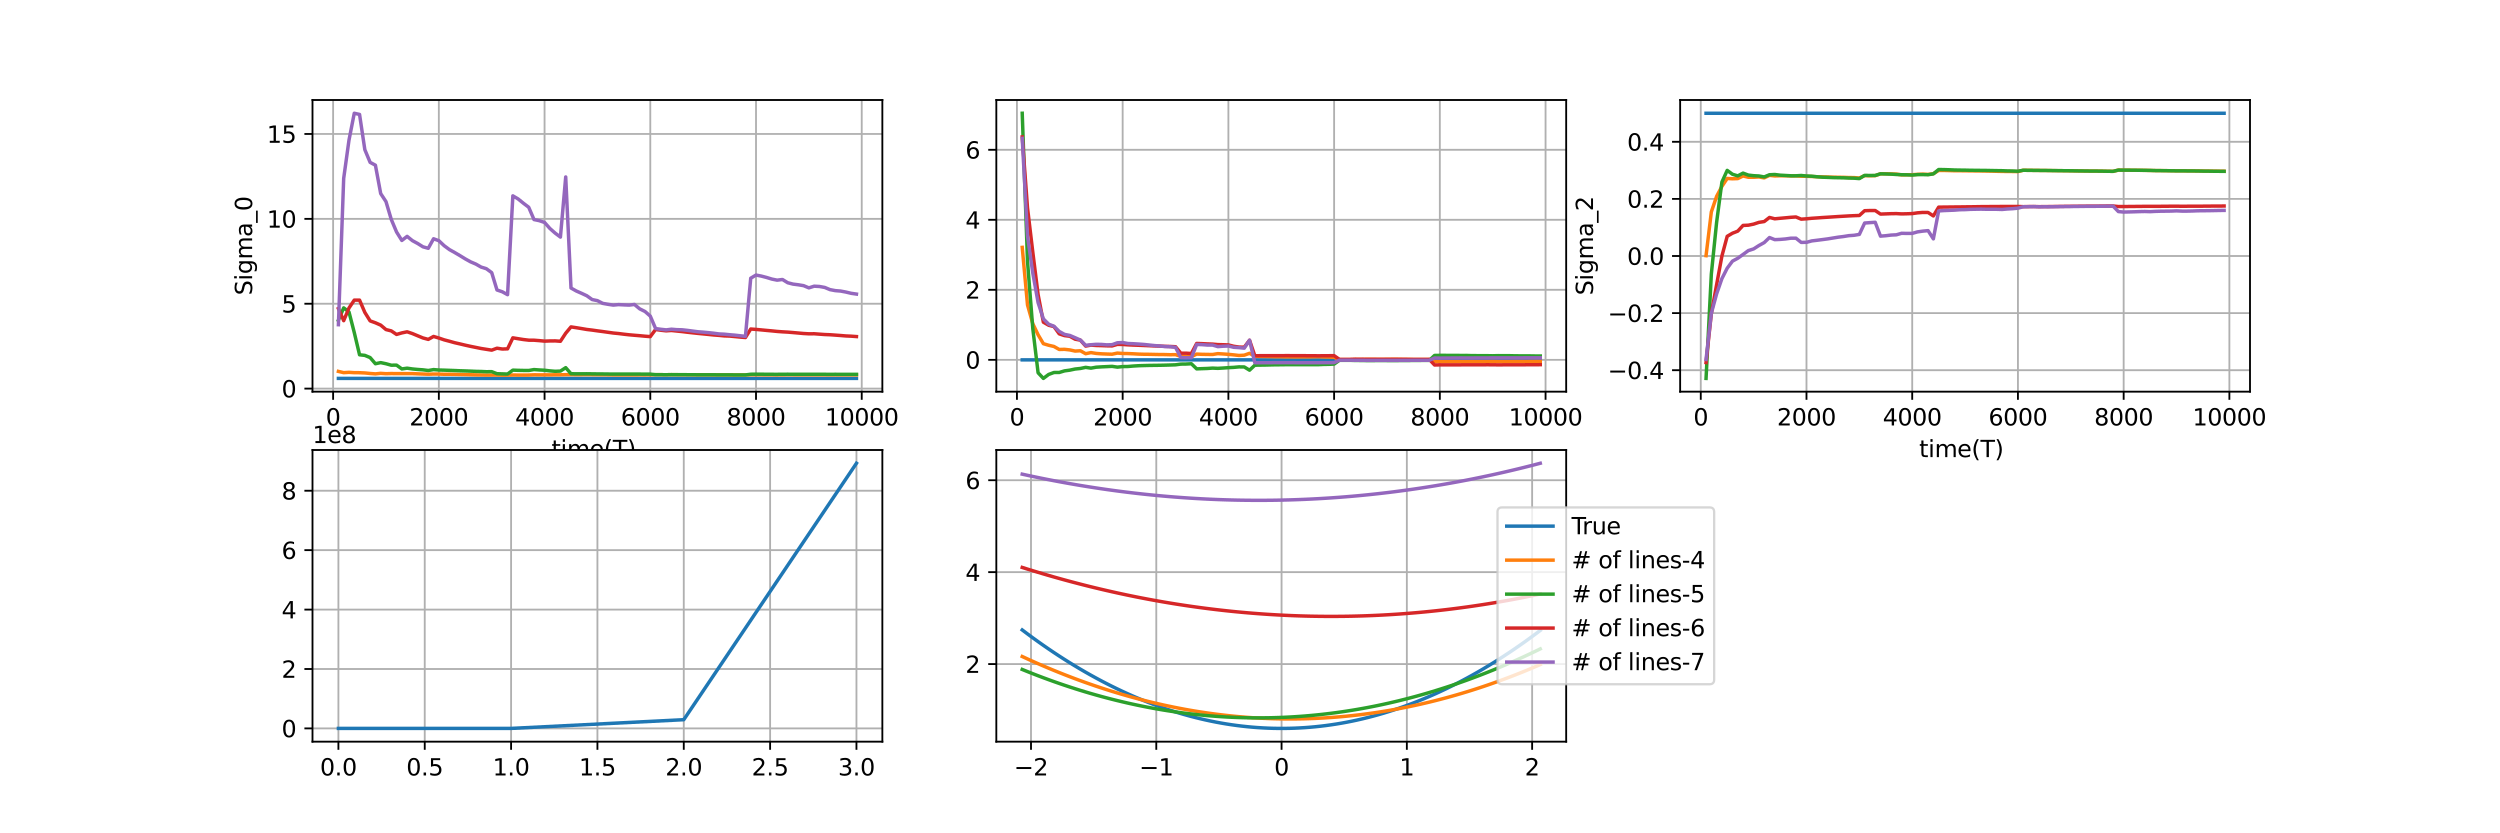<?xml version="1.0" encoding="utf-8" standalone="no"?>
<!DOCTYPE svg PUBLIC "-//W3C//DTD SVG 1.1//EN"
  "http://www.w3.org/Graphics/SVG/1.1/DTD/svg11.dtd">
<svg xmlns:xlink="http://www.w3.org/1999/xlink" width="1080pt" height="360pt" viewBox="0 0 1080 360" xmlns="http://www.w3.org/2000/svg" version="1.1">
 <defs>
  <style type="text/css">*{stroke-linejoin: round; stroke-linecap: butt}</style>
 </defs>
 <g id="figure_1">
  <g id="patch_1">
   <path d="M 0 360 
L 1080 360 
L 1080 0 
L 0 0 
z
" style="fill: #ffffff"/>
  </g>
  <g id="axes_1">
   <g id="patch_2">
    <path d="M 430.412 169.2 
L 676.588 169.2 
L 676.588 43.2 
L 430.412 43.2 
z
" style="fill: #ffffff"/>
   </g>
   <g id="matplotlib.axis_1">
    <g id="xtick_1">
     <g id="line2d_1">
      <path d="M 439.318 169.2 
L 439.318 43.2 
" clip-path="url(#p1e420d9aa0)" style="fill: none; stroke: #b0b0b0; stroke-width: 0.8; stroke-linecap: square"/>
     </g>
     <g id="line2d_2">
      <defs>
       <path id="m58bf51fb0f" d="M 0 0 
L 0 3.5 
" style="stroke: #000000; stroke-width: 0.8"/>
      </defs>
      <g>
       <use xlink:href="#m58bf51fb0f" x="439.318" y="169.2" style="stroke: #000000; stroke-width: 0.8"/>
      </g>
     </g>
     <g id="text_1">
      <!-- 0 -->
      <g transform="translate(436.137 183.798)scale(0.1 -0.1)">
       <defs>
        <path id="DejaVuSans-30" d="M 2034 4250 
Q 1547 4250 1301 3770 
Q 1056 3291 1056 2328 
Q 1056 1369 1301 889 
Q 1547 409 2034 409 
Q 2525 409 2770 889 
Q 3016 1369 3016 2328 
Q 3016 3291 2770 3770 
Q 2525 4250 2034 4250 
z
M 2034 4750 
Q 2819 4750 3233 4129 
Q 3647 3509 3647 2328 
Q 3647 1150 3233 529 
Q 2819 -91 2034 -91 
Q 1250 -91 836 529 
Q 422 1150 422 2328 
Q 422 3509 836 4129 
Q 1250 4750 2034 4750 
z
" transform="scale(0.016)"/>
       </defs>
       <use xlink:href="#DejaVuSans-30"/>
      </g>
     </g>
    </g>
    <g id="xtick_2">
     <g id="line2d_3">
      <path d="M 484.991 169.2 
L 484.991 43.2 
" clip-path="url(#p1e420d9aa0)" style="fill: none; stroke: #b0b0b0; stroke-width: 0.8; stroke-linecap: square"/>
     </g>
     <g id="line2d_4">
      <g>
       <use xlink:href="#m58bf51fb0f" x="484.991" y="169.2" style="stroke: #000000; stroke-width: 0.8"/>
      </g>
     </g>
     <g id="text_2">
      <!-- 2000 -->
      <g transform="translate(472.266 183.798)scale(0.1 -0.1)">
       <defs>
        <path id="DejaVuSans-32" d="M 1228 531 
L 3431 531 
L 3431 0 
L 469 0 
L 469 531 
Q 828 903 1448 1529 
Q 2069 2156 2228 2338 
Q 2531 2678 2651 2914 
Q 2772 3150 2772 3378 
Q 2772 3750 2511 3984 
Q 2250 4219 1831 4219 
Q 1534 4219 1204 4116 
Q 875 4013 500 3803 
L 500 4441 
Q 881 4594 1212 4672 
Q 1544 4750 1819 4750 
Q 2544 4750 2975 4387 
Q 3406 4025 3406 3419 
Q 3406 3131 3298 2873 
Q 3191 2616 2906 2266 
Q 2828 2175 2409 1742 
Q 1991 1309 1228 531 
z
" transform="scale(0.016)"/>
       </defs>
       <use xlink:href="#DejaVuSans-32"/>
       <use xlink:href="#DejaVuSans-30" x="63.623"/>
       <use xlink:href="#DejaVuSans-30" x="127.246"/>
       <use xlink:href="#DejaVuSans-30" x="190.869"/>
      </g>
     </g>
    </g>
    <g id="xtick_3">
     <g id="line2d_5">
      <path d="M 530.664 169.2 
L 530.664 43.2 
" clip-path="url(#p1e420d9aa0)" style="fill: none; stroke: #b0b0b0; stroke-width: 0.8; stroke-linecap: square"/>
     </g>
     <g id="line2d_6">
      <g>
       <use xlink:href="#m58bf51fb0f" x="530.664" y="169.2" style="stroke: #000000; stroke-width: 0.8"/>
      </g>
     </g>
     <g id="text_3">
      <!-- 4000 -->
      <g transform="translate(517.939 183.798)scale(0.1 -0.1)">
       <defs>
        <path id="DejaVuSans-34" d="M 2419 4116 
L 825 1625 
L 2419 1625 
L 2419 4116 
z
M 2253 4666 
L 3047 4666 
L 3047 1625 
L 3713 1625 
L 3713 1100 
L 3047 1100 
L 3047 0 
L 2419 0 
L 2419 1100 
L 313 1100 
L 313 1709 
L 2253 4666 
z
" transform="scale(0.016)"/>
       </defs>
       <use xlink:href="#DejaVuSans-34"/>
       <use xlink:href="#DejaVuSans-30" x="63.623"/>
       <use xlink:href="#DejaVuSans-30" x="127.246"/>
       <use xlink:href="#DejaVuSans-30" x="190.869"/>
      </g>
     </g>
    </g>
    <g id="xtick_4">
     <g id="line2d_7">
      <path d="M 576.336 169.2 
L 576.336 43.2 
" clip-path="url(#p1e420d9aa0)" style="fill: none; stroke: #b0b0b0; stroke-width: 0.8; stroke-linecap: square"/>
     </g>
     <g id="line2d_8">
      <g>
       <use xlink:href="#m58bf51fb0f" x="576.336" y="169.2" style="stroke: #000000; stroke-width: 0.8"/>
      </g>
     </g>
     <g id="text_4">
      <!-- 6000 -->
      <g transform="translate(563.611 183.798)scale(0.1 -0.1)">
       <defs>
        <path id="DejaVuSans-36" d="M 2113 2584 
Q 1688 2584 1439 2293 
Q 1191 2003 1191 1497 
Q 1191 994 1439 701 
Q 1688 409 2113 409 
Q 2538 409 2786 701 
Q 3034 994 3034 1497 
Q 3034 2003 2786 2293 
Q 2538 2584 2113 2584 
z
M 3366 4563 
L 3366 3988 
Q 3128 4100 2886 4159 
Q 2644 4219 2406 4219 
Q 1781 4219 1451 3797 
Q 1122 3375 1075 2522 
Q 1259 2794 1537 2939 
Q 1816 3084 2150 3084 
Q 2853 3084 3261 2657 
Q 3669 2231 3669 1497 
Q 3669 778 3244 343 
Q 2819 -91 2113 -91 
Q 1303 -91 875 529 
Q 447 1150 447 2328 
Q 447 3434 972 4092 
Q 1497 4750 2381 4750 
Q 2619 4750 2861 4703 
Q 3103 4656 3366 4563 
z
" transform="scale(0.016)"/>
       </defs>
       <use xlink:href="#DejaVuSans-36"/>
       <use xlink:href="#DejaVuSans-30" x="63.623"/>
       <use xlink:href="#DejaVuSans-30" x="127.246"/>
       <use xlink:href="#DejaVuSans-30" x="190.869"/>
      </g>
     </g>
    </g>
    <g id="xtick_5">
     <g id="line2d_9">
      <path d="M 622.009 169.2 
L 622.009 43.2 
" clip-path="url(#p1e420d9aa0)" style="fill: none; stroke: #b0b0b0; stroke-width: 0.8; stroke-linecap: square"/>
     </g>
     <g id="line2d_10">
      <g>
       <use xlink:href="#m58bf51fb0f" x="622.009" y="169.2" style="stroke: #000000; stroke-width: 0.8"/>
      </g>
     </g>
     <g id="text_5">
      <!-- 8000 -->
      <g transform="translate(609.284 183.798)scale(0.1 -0.1)">
       <defs>
        <path id="DejaVuSans-38" d="M 2034 2216 
Q 1584 2216 1326 1975 
Q 1069 1734 1069 1313 
Q 1069 891 1326 650 
Q 1584 409 2034 409 
Q 2484 409 2743 651 
Q 3003 894 3003 1313 
Q 3003 1734 2745 1975 
Q 2488 2216 2034 2216 
z
M 1403 2484 
Q 997 2584 770 2862 
Q 544 3141 544 3541 
Q 544 4100 942 4425 
Q 1341 4750 2034 4750 
Q 2731 4750 3128 4425 
Q 3525 4100 3525 3541 
Q 3525 3141 3298 2862 
Q 3072 2584 2669 2484 
Q 3125 2378 3379 2068 
Q 3634 1759 3634 1313 
Q 3634 634 3220 271 
Q 2806 -91 2034 -91 
Q 1263 -91 848 271 
Q 434 634 434 1313 
Q 434 1759 690 2068 
Q 947 2378 1403 2484 
z
M 1172 3481 
Q 1172 3119 1398 2916 
Q 1625 2713 2034 2713 
Q 2441 2713 2670 2916 
Q 2900 3119 2900 3481 
Q 2900 3844 2670 4047 
Q 2441 4250 2034 4250 
Q 1625 4250 1398 4047 
Q 1172 3844 1172 3481 
z
" transform="scale(0.016)"/>
       </defs>
       <use xlink:href="#DejaVuSans-38"/>
       <use xlink:href="#DejaVuSans-30" x="63.623"/>
       <use xlink:href="#DejaVuSans-30" x="127.246"/>
       <use xlink:href="#DejaVuSans-30" x="190.869"/>
      </g>
     </g>
    </g>
    <g id="xtick_6">
     <g id="line2d_11">
      <path d="M 667.682 169.2 
L 667.682 43.2 
" clip-path="url(#p1e420d9aa0)" style="fill: none; stroke: #b0b0b0; stroke-width: 0.8; stroke-linecap: square"/>
     </g>
     <g id="line2d_12">
      <g>
       <use xlink:href="#m58bf51fb0f" x="667.682" y="169.2" style="stroke: #000000; stroke-width: 0.8"/>
      </g>
     </g>
     <g id="text_6">
      <!-- 10000 -->
      <g transform="translate(651.776 183.798)scale(0.1 -0.1)">
       <defs>
        <path id="DejaVuSans-31" d="M 794 531 
L 1825 531 
L 1825 4091 
L 703 3866 
L 703 4441 
L 1819 4666 
L 2450 4666 
L 2450 531 
L 3481 531 
L 3481 0 
L 794 0 
L 794 531 
z
" transform="scale(0.016)"/>
       </defs>
       <use xlink:href="#DejaVuSans-31"/>
       <use xlink:href="#DejaVuSans-30" x="63.623"/>
       <use xlink:href="#DejaVuSans-30" x="127.246"/>
       <use xlink:href="#DejaVuSans-30" x="190.869"/>
       <use xlink:href="#DejaVuSans-30" x="254.492"/>
      </g>
     </g>
    </g>
   </g>
   <g id="matplotlib.axis_2">
    <g id="ytick_1">
     <g id="line2d_13">
      <path d="M 430.412 155.45 
L 676.588 155.45 
" clip-path="url(#p1e420d9aa0)" style="fill: none; stroke: #b0b0b0; stroke-width: 0.8; stroke-linecap: square"/>
     </g>
     <g id="line2d_14">
      <defs>
       <path id="m1dccd3049a" d="M 0 0 
L -3.5 0 
" style="stroke: #000000; stroke-width: 0.8"/>
      </defs>
      <g>
       <use xlink:href="#m1dccd3049a" x="430.412" y="155.45" style="stroke: #000000; stroke-width: 0.8"/>
      </g>
     </g>
     <g id="text_7">
      <!-- 0 -->
      <g transform="translate(417.049 159.249)scale(0.1 -0.1)">
       <use xlink:href="#DejaVuSans-30"/>
      </g>
     </g>
    </g>
    <g id="ytick_2">
     <g id="line2d_15">
      <path d="M 430.412 125.201 
L 676.588 125.201 
" clip-path="url(#p1e420d9aa0)" style="fill: none; stroke: #b0b0b0; stroke-width: 0.8; stroke-linecap: square"/>
     </g>
     <g id="line2d_16">
      <g>
       <use xlink:href="#m1dccd3049a" x="430.412" y="125.201" style="stroke: #000000; stroke-width: 0.8"/>
      </g>
     </g>
     <g id="text_8">
      <!-- 2 -->
      <g transform="translate(417.049 129)scale(0.1 -0.1)">
       <use xlink:href="#DejaVuSans-32"/>
      </g>
     </g>
    </g>
    <g id="ytick_3">
     <g id="line2d_17">
      <path d="M 430.412 94.952 
L 676.588 94.952 
" clip-path="url(#p1e420d9aa0)" style="fill: none; stroke: #b0b0b0; stroke-width: 0.8; stroke-linecap: square"/>
     </g>
     <g id="line2d_18">
      <g>
       <use xlink:href="#m1dccd3049a" x="430.412" y="94.952" style="stroke: #000000; stroke-width: 0.8"/>
      </g>
     </g>
     <g id="text_9">
      <!-- 4 -->
      <g transform="translate(417.049 98.751)scale(0.1 -0.1)">
       <use xlink:href="#DejaVuSans-34"/>
      </g>
     </g>
    </g>
    <g id="ytick_4">
     <g id="line2d_19">
      <path d="M 430.412 64.703 
L 676.588 64.703 
" clip-path="url(#p1e420d9aa0)" style="fill: none; stroke: #b0b0b0; stroke-width: 0.8; stroke-linecap: square"/>
     </g>
     <g id="line2d_20">
      <g>
       <use xlink:href="#m1dccd3049a" x="430.412" y="64.703" style="stroke: #000000; stroke-width: 0.8"/>
      </g>
     </g>
     <g id="text_10">
      <!-- 6 -->
      <g transform="translate(417.049 68.502)scale(0.1 -0.1)">
       <use xlink:href="#DejaVuSans-36"/>
      </g>
     </g>
    </g>
   </g>
   <g id="line2d_21">
    <path d="M 441.602 155.45 
L 443.885 155.45 
L 446.169 155.45 
L 448.453 155.45 
L 450.736 155.45 
L 453.02 155.45 
L 455.303 155.45 
L 457.587 155.45 
L 459.871 155.45 
L 462.154 155.45 
L 464.438 155.45 
L 466.722 155.45 
L 469.005 155.45 
L 471.289 155.45 
L 473.573 155.45 
L 475.856 155.45 
L 478.14 155.45 
L 480.423 155.45 
L 482.707 155.45 
L 484.991 155.45 
L 487.274 155.45 
L 489.558 155.45 
L 491.842 155.45 
L 494.125 155.45 
L 496.409 155.45 
L 498.693 155.45 
L 500.976 155.45 
L 503.26 155.45 
L 505.544 155.45 
L 507.827 155.45 
L 510.111 155.45 
L 512.394 155.45 
L 514.678 155.45 
L 516.962 155.45 
L 519.245 155.45 
L 521.529 155.45 
L 523.813 155.45 
L 526.096 155.45 
L 528.38 155.45 
L 530.664 155.45 
L 532.947 155.45 
L 535.231 155.45 
L 537.515 155.45 
L 539.798 155.45 
L 542.082 155.45 
L 544.365 155.45 
L 546.649 155.45 
L 548.933 155.45 
L 551.216 155.45 
L 553.5 155.45 
L 555.784 155.45 
L 558.067 155.45 
L 560.351 155.45 
L 562.635 155.45 
L 564.918 155.45 
L 567.202 155.45 
L 569.485 155.45 
L 571.769 155.45 
L 574.053 155.45 
L 576.336 155.45 
L 578.62 155.45 
L 580.904 155.45 
L 583.187 155.45 
L 585.471 155.45 
L 587.755 155.45 
L 590.038 155.45 
L 592.322 155.45 
L 594.606 155.45 
L 596.889 155.45 
L 599.173 155.45 
L 601.456 155.45 
L 603.74 155.45 
L 606.024 155.45 
L 608.307 155.45 
L 610.591 155.45 
L 612.875 155.45 
L 615.158 155.45 
L 617.442 155.45 
L 619.726 155.45 
L 622.009 155.45 
L 624.293 155.45 
L 626.577 155.45 
L 628.86 155.45 
L 631.144 155.45 
L 633.427 155.45 
L 635.711 155.45 
L 637.995 155.45 
L 640.278 155.45 
L 642.562 155.45 
L 644.846 155.45 
L 647.129 155.45 
L 649.413 155.45 
L 651.697 155.45 
L 653.98 155.45 
L 656.264 155.45 
L 658.547 155.45 
L 660.831 155.45 
L 663.115 155.45 
L 665.398 155.45 
" clip-path="url(#p1e420d9aa0)" style="fill: none; stroke: #1f77b4; stroke-width: 1.5; stroke-linecap: square"/>
   </g>
   <g id="line2d_22">
    <path d="M 441.602 106.867 
L 443.885 131.738 
L 446.169 139.842 
L 448.453 144.614 
L 450.736 148.471 
L 453.02 149.151 
L 455.303 149.673 
L 457.587 150.97 
L 459.871 150.908 
L 462.154 151.164 
L 464.438 151.662 
L 466.722 151.527 
L 469.005 152.801 
L 471.289 152.324 
L 473.573 152.682 
L 475.856 152.851 
L 478.14 152.941 
L 480.423 153.016 
L 482.707 152.531 
L 484.991 152.7 
L 487.274 152.742 
L 489.558 152.837 
L 491.842 152.969 
L 494.125 153.036 
L 496.409 153.059 
L 498.693 153.112 
L 500.976 153.159 
L 503.26 153.175 
L 505.544 153.242 
L 507.827 153.203 
L 510.111 153.975 
L 512.394 153.996 
L 514.678 154.087 
L 516.962 152.959 
L 519.245 153.066 
L 521.529 153.103 
L 523.813 153.143 
L 526.096 152.771 
L 528.38 152.914 
L 530.664 153.077 
L 532.947 153.301 
L 535.231 153.563 
L 537.515 153.438 
L 539.798 152.625 
L 542.082 153.911 
L 544.365 153.969 
L 546.649 153.997 
L 548.933 154.043 
L 551.216 154.118 
L 553.5 154.12 
L 555.784 154.176 
L 558.067 154.176 
L 560.351 154.201 
L 562.635 154.161 
L 564.918 154.176 
L 567.202 154.133 
L 569.485 154.091 
L 571.769 154.199 
L 574.053 154.236 
L 576.336 154.349 
L 578.62 155.35 
L 580.904 155.349 
L 583.187 155.339 
L 585.471 155.286 
L 587.755 155.288 
L 590.038 155.236 
L 592.322 155.244 
L 594.606 155.247 
L 596.889 155.259 
L 599.173 155.238 
L 601.456 155.212 
L 603.74 155.215 
L 606.024 155.253 
L 608.307 155.25 
L 610.591 155.311 
L 612.875 155.306 
L 615.158 155.312 
L 617.442 155.326 
L 619.726 156.175 
L 622.009 156.251 
L 624.293 156.252 
L 626.577 156.238 
L 628.86 156.231 
L 631.144 156.214 
L 633.427 156.25 
L 635.711 156.186 
L 637.995 156.177 
L 640.278 156.174 
L 642.562 156.174 
L 644.846 156.116 
L 647.129 156.179 
L 649.413 156.183 
L 651.697 156.183 
L 653.98 156.127 
L 656.264 156.115 
L 658.547 156.123 
L 660.831 156.106 
L 663.115 156.075 
L 665.398 156.069 
" clip-path="url(#p1e420d9aa0)" style="fill: none; stroke: #ff7f0e; stroke-width: 1.5; stroke-linecap: square"/>
   </g>
   <g id="line2d_23">
    <path d="M 441.602 48.927 
L 443.885 112.94 
L 446.169 141.943 
L 448.453 161.042 
L 450.736 163.473 
L 453.02 161.76 
L 455.303 160.922 
L 457.587 160.907 
L 459.871 160.22 
L 462.154 159.908 
L 464.438 159.419 
L 466.722 159.179 
L 469.005 158.701 
L 471.289 159.033 
L 473.573 158.625 
L 475.856 158.483 
L 478.14 158.378 
L 480.423 158.267 
L 482.707 158.599 
L 484.991 158.367 
L 487.274 158.327 
L 489.558 158.129 
L 491.842 157.991 
L 494.125 157.919 
L 496.409 157.86 
L 498.693 157.829 
L 500.976 157.799 
L 503.26 157.747 
L 505.544 157.682 
L 507.827 157.602 
L 510.111 157.297 
L 512.394 157.263 
L 514.678 157.144 
L 516.962 159.351 
L 519.245 159.261 
L 521.529 159.18 
L 523.813 159.027 
L 526.096 159.125 
L 528.38 158.991 
L 530.664 158.827 
L 532.947 158.703 
L 535.231 158.495 
L 537.515 158.524 
L 539.798 159.917 
L 542.082 157.766 
L 544.365 157.733 
L 546.649 157.697 
L 548.933 157.64 
L 551.216 157.585 
L 553.5 157.576 
L 555.784 157.535 
L 558.067 157.528 
L 560.351 157.521 
L 562.635 157.541 
L 564.918 157.529 
L 567.202 157.53 
L 569.485 157.532 
L 571.769 157.431 
L 574.053 157.389 
L 576.336 157.285 
L 578.62 155.65 
L 580.904 155.651 
L 583.187 155.653 
L 585.471 155.73 
L 587.755 155.738 
L 590.038 155.765 
L 592.322 155.768 
L 594.606 155.763 
L 596.889 155.754 
L 599.173 155.765 
L 601.456 155.771 
L 603.74 155.769 
L 606.024 155.742 
L 608.307 155.758 
L 610.591 155.707 
L 612.875 155.711 
L 615.158 155.703 
L 617.442 155.693 
L 619.726 153.55 
L 622.009 153.514 
L 624.293 153.517 
L 626.577 153.53 
L 628.86 153.541 
L 631.144 153.551 
L 633.427 153.547 
L 635.711 153.623 
L 637.995 153.635 
L 640.278 153.641 
L 642.562 153.653 
L 644.846 153.694 
L 647.129 153.634 
L 649.413 153.642 
L 651.697 153.647 
L 653.98 153.698 
L 656.264 153.725 
L 658.547 153.728 
L 660.831 153.743 
L 663.115 153.78 
L 665.398 153.79 
" clip-path="url(#p1e420d9aa0)" style="fill: none; stroke: #2ca02c; stroke-width: 1.5; stroke-linecap: square"/>
   </g>
   <g id="line2d_24">
    <path d="M 441.602 59.149 
L 443.885 89.813 
L 446.169 108.937 
L 448.453 127.249 
L 450.736 139.181 
L 453.02 140.51 
L 455.303 141.08 
L 457.587 144.232 
L 459.871 144.982 
L 462.154 145.264 
L 464.438 146.529 
L 466.722 146.936 
L 469.005 149.508 
L 471.289 149.095 
L 473.573 149.252 
L 475.856 149.312 
L 478.14 149.397 
L 480.423 149.438 
L 482.707 148.769 
L 484.991 148.813 
L 487.274 148.972 
L 489.558 149.077 
L 491.842 149.16 
L 494.125 149.252 
L 496.409 149.349 
L 498.693 149.449 
L 500.976 149.52 
L 503.26 149.616 
L 505.544 149.671 
L 507.827 149.784 
L 510.111 152.573 
L 512.394 152.575 
L 514.678 152.716 
L 516.962 148.369 
L 519.245 148.454 
L 521.529 148.569 
L 523.813 148.652 
L 526.096 148.865 
L 528.38 148.92 
L 530.664 149.007 
L 532.947 149.586 
L 535.231 149.926 
L 537.515 149.989 
L 539.798 146.996 
L 542.082 153.677 
L 544.365 153.661 
L 546.649 153.654 
L 548.933 153.66 
L 551.216 153.637 
L 553.5 153.642 
L 555.784 153.63 
L 558.067 153.637 
L 560.351 153.646 
L 562.635 153.65 
L 564.918 153.669 
L 567.202 153.676 
L 569.485 153.7 
L 571.769 153.68 
L 574.053 153.665 
L 576.336 153.645 
L 578.62 155.249 
L 580.904 155.253 
L 583.187 155.257 
L 585.471 155.188 
L 587.755 155.197 
L 590.038 155.232 
L 592.322 155.244 
L 594.606 155.235 
L 596.889 155.225 
L 599.173 155.236 
L 601.456 155.239 
L 603.74 155.238 
L 606.024 155.218 
L 608.307 155.251 
L 610.591 155.251 
L 612.875 155.262 
L 615.158 155.257 
L 617.442 155.245 
L 619.726 157.675 
L 622.009 157.62 
L 624.293 157.615 
L 626.577 157.613 
L 628.86 157.618 
L 631.144 157.609 
L 633.427 157.582 
L 635.711 157.596 
L 637.995 157.597 
L 640.278 157.585 
L 642.562 157.577 
L 644.846 157.584 
L 647.129 157.621 
L 649.413 157.605 
L 651.697 157.604 
L 653.98 157.604 
L 656.264 157.594 
L 658.547 157.581 
L 660.831 157.574 
L 663.115 157.556 
L 665.398 157.549 
" clip-path="url(#p1e420d9aa0)" style="fill: none; stroke: #d62728; stroke-width: 1.5; stroke-linecap: square"/>
   </g>
   <g id="line2d_25">
    <path d="M 441.602 59.775 
L 443.885 101.999 
L 446.169 118.006 
L 448.453 130.726 
L 450.736 137.751 
L 453.02 140.045 
L 455.303 140.933 
L 457.587 143.186 
L 459.871 144.45 
L 462.154 144.907 
L 464.438 145.88 
L 466.722 146.895 
L 469.005 149.177 
L 471.289 148.925 
L 473.573 148.739 
L 475.856 148.789 
L 478.14 148.973 
L 480.423 148.899 
L 482.707 148.081 
L 484.991 147.972 
L 487.274 148.397 
L 489.558 148.487 
L 491.842 148.629 
L 494.125 148.793 
L 496.409 149.038 
L 498.693 149.281 
L 500.976 149.468 
L 503.26 149.716 
L 505.544 149.793 
L 507.827 150.047 
L 510.111 154.496 
L 512.394 154.556 
L 514.678 154.535 
L 516.962 148.8 
L 519.245 148.885 
L 521.529 149.064 
L 523.813 149.064 
L 526.096 149.742 
L 528.38 149.572 
L 530.664 149.48 
L 532.947 150.036 
L 535.231 150.178 
L 537.515 150.41 
L 539.798 146.968 
L 542.082 156.702 
L 544.365 156.701 
L 546.649 156.7 
L 548.933 156.688 
L 551.216 156.682 
L 553.5 156.684 
L 555.784 156.682 
L 558.067 156.685 
L 560.351 156.687 
L 562.635 156.697 
L 564.918 156.694 
L 567.202 156.699 
L 569.485 156.695 
L 571.769 156.673 
L 574.053 156.67 
L 576.336 156.653 
L 578.62 155.595 
L 580.904 155.597 
L 583.187 155.598 
L 585.471 155.641 
L 587.755 155.644 
L 590.038 155.652 
L 592.322 155.654 
L 594.606 155.654 
L 596.889 155.653 
L 599.173 155.657 
L 601.456 155.66 
L 603.74 155.661 
L 606.024 155.653 
L 608.307 155.657 
L 610.591 155.635 
L 612.875 155.637 
L 615.158 155.635 
L 617.442 155.634 
L 619.726 154.66 
L 622.009 154.704 
L 624.293 154.689 
L 626.577 154.672 
L 628.86 154.65 
L 631.144 154.637 
L 633.427 154.654 
L 635.711 154.651 
L 637.995 154.633 
L 640.278 154.626 
L 642.562 154.617 
L 644.846 154.606 
L 647.129 154.601 
L 649.413 154.603 
L 651.697 154.589 
L 653.98 154.587 
L 656.264 154.589 
L 658.547 154.583 
L 660.831 154.573 
L 663.115 154.579 
L 665.398 154.57 
" clip-path="url(#p1e420d9aa0)" style="fill: none; stroke: #9467bd; stroke-width: 1.5; stroke-linecap: square"/>
   </g>
   <g id="patch_3">
    <path d="M 430.412 169.2 
L 430.412 43.2 
" style="fill: none; stroke: #000000; stroke-width: 0.8; stroke-linejoin: miter; stroke-linecap: square"/>
   </g>
   <g id="patch_4">
    <path d="M 676.588 169.2 
L 676.588 43.2 
" style="fill: none; stroke: #000000; stroke-width: 0.8; stroke-linejoin: miter; stroke-linecap: square"/>
   </g>
   <g id="patch_5">
    <path d="M 430.412 169.2 
L 676.588 169.2 
" style="fill: none; stroke: #000000; stroke-width: 0.8; stroke-linejoin: miter; stroke-linecap: square"/>
   </g>
   <g id="patch_6">
    <path d="M 430.412 43.2 
L 676.588 43.2 
" style="fill: none; stroke: #000000; stroke-width: 0.8; stroke-linejoin: miter; stroke-linecap: square"/>
   </g>
  </g>
  <g id="axes_2">
   <g id="patch_7">
    <path d="M 135 169.2 
L 381.176 169.2 
L 381.176 43.2 
L 135 43.2 
z
" style="fill: #ffffff"/>
   </g>
   <g id="matplotlib.axis_3">
    <g id="xtick_7">
     <g id="line2d_26">
      <path d="M 143.906 169.2 
L 143.906 43.2 
" clip-path="url(#pfb17958c00)" style="fill: none; stroke: #b0b0b0; stroke-width: 0.8; stroke-linecap: square"/>
     </g>
     <g id="line2d_27">
      <g>
       <use xlink:href="#m58bf51fb0f" x="143.906" y="169.2" style="stroke: #000000; stroke-width: 0.8"/>
      </g>
     </g>
     <g id="text_11">
      <!-- 0 -->
      <g transform="translate(140.725 183.798)scale(0.1 -0.1)">
       <use xlink:href="#DejaVuSans-30"/>
      </g>
     </g>
    </g>
    <g id="xtick_8">
     <g id="line2d_28">
      <path d="M 189.579 169.2 
L 189.579 43.2 
" clip-path="url(#pfb17958c00)" style="fill: none; stroke: #b0b0b0; stroke-width: 0.8; stroke-linecap: square"/>
     </g>
     <g id="line2d_29">
      <g>
       <use xlink:href="#m58bf51fb0f" x="189.579" y="169.2" style="stroke: #000000; stroke-width: 0.8"/>
      </g>
     </g>
     <g id="text_12">
      <!-- 2000 -->
      <g transform="translate(176.854 183.798)scale(0.1 -0.1)">
       <use xlink:href="#DejaVuSans-32"/>
       <use xlink:href="#DejaVuSans-30" x="63.623"/>
       <use xlink:href="#DejaVuSans-30" x="127.246"/>
       <use xlink:href="#DejaVuSans-30" x="190.869"/>
      </g>
     </g>
    </g>
    <g id="xtick_9">
     <g id="line2d_30">
      <path d="M 235.252 169.2 
L 235.252 43.2 
" clip-path="url(#pfb17958c00)" style="fill: none; stroke: #b0b0b0; stroke-width: 0.8; stroke-linecap: square"/>
     </g>
     <g id="line2d_31">
      <g>
       <use xlink:href="#m58bf51fb0f" x="235.252" y="169.2" style="stroke: #000000; stroke-width: 0.8"/>
      </g>
     </g>
     <g id="text_13">
      <!-- 4000 -->
      <g transform="translate(222.527 183.798)scale(0.1 -0.1)">
       <use xlink:href="#DejaVuSans-34"/>
       <use xlink:href="#DejaVuSans-30" x="63.623"/>
       <use xlink:href="#DejaVuSans-30" x="127.246"/>
       <use xlink:href="#DejaVuSans-30" x="190.869"/>
      </g>
     </g>
    </g>
    <g id="xtick_10">
     <g id="line2d_32">
      <path d="M 280.925 169.2 
L 280.925 43.2 
" clip-path="url(#pfb17958c00)" style="fill: none; stroke: #b0b0b0; stroke-width: 0.8; stroke-linecap: square"/>
     </g>
     <g id="line2d_33">
      <g>
       <use xlink:href="#m58bf51fb0f" x="280.925" y="169.2" style="stroke: #000000; stroke-width: 0.8"/>
      </g>
     </g>
     <g id="text_14">
      <!-- 6000 -->
      <g transform="translate(268.2 183.798)scale(0.1 -0.1)">
       <use xlink:href="#DejaVuSans-36"/>
       <use xlink:href="#DejaVuSans-30" x="63.623"/>
       <use xlink:href="#DejaVuSans-30" x="127.246"/>
       <use xlink:href="#DejaVuSans-30" x="190.869"/>
      </g>
     </g>
    </g>
    <g id="xtick_11">
     <g id="line2d_34">
      <path d="M 326.597 169.2 
L 326.597 43.2 
" clip-path="url(#pfb17958c00)" style="fill: none; stroke: #b0b0b0; stroke-width: 0.8; stroke-linecap: square"/>
     </g>
     <g id="line2d_35">
      <g>
       <use xlink:href="#m58bf51fb0f" x="326.597" y="169.2" style="stroke: #000000; stroke-width: 0.8"/>
      </g>
     </g>
     <g id="text_15">
      <!-- 8000 -->
      <g transform="translate(313.872 183.798)scale(0.1 -0.1)">
       <use xlink:href="#DejaVuSans-38"/>
       <use xlink:href="#DejaVuSans-30" x="63.623"/>
       <use xlink:href="#DejaVuSans-30" x="127.246"/>
       <use xlink:href="#DejaVuSans-30" x="190.869"/>
      </g>
     </g>
    </g>
    <g id="xtick_12">
     <g id="line2d_36">
      <path d="M 372.27 169.2 
L 372.27 43.2 
" clip-path="url(#pfb17958c00)" style="fill: none; stroke: #b0b0b0; stroke-width: 0.8; stroke-linecap: square"/>
     </g>
     <g id="line2d_37">
      <g>
       <use xlink:href="#m58bf51fb0f" x="372.27" y="169.2" style="stroke: #000000; stroke-width: 0.8"/>
      </g>
     </g>
     <g id="text_16">
      <!-- 10000 -->
      <g transform="translate(356.364 183.798)scale(0.1 -0.1)">
       <use xlink:href="#DejaVuSans-31"/>
       <use xlink:href="#DejaVuSans-30" x="63.623"/>
       <use xlink:href="#DejaVuSans-30" x="127.246"/>
       <use xlink:href="#DejaVuSans-30" x="190.869"/>
       <use xlink:href="#DejaVuSans-30" x="254.492"/>
      </g>
     </g>
    </g>
    <g id="text_17">
     <!-- time(T)  -->
     <g transform="translate(238.248 197.477)scale(0.1 -0.1)">
      <defs>
       <path id="DejaVuSans-74" d="M 1172 4494 
L 1172 3500 
L 2356 3500 
L 2356 3053 
L 1172 3053 
L 1172 1153 
Q 1172 725 1289 603 
Q 1406 481 1766 481 
L 2356 481 
L 2356 0 
L 1766 0 
Q 1100 0 847 248 
Q 594 497 594 1153 
L 594 3053 
L 172 3053 
L 172 3500 
L 594 3500 
L 594 4494 
L 1172 4494 
z
" transform="scale(0.016)"/>
       <path id="DejaVuSans-69" d="M 603 3500 
L 1178 3500 
L 1178 0 
L 603 0 
L 603 3500 
z
M 603 4863 
L 1178 4863 
L 1178 4134 
L 603 4134 
L 603 4863 
z
" transform="scale(0.016)"/>
       <path id="DejaVuSans-6d" d="M 3328 2828 
Q 3544 3216 3844 3400 
Q 4144 3584 4550 3584 
Q 5097 3584 5394 3201 
Q 5691 2819 5691 2113 
L 5691 0 
L 5113 0 
L 5113 2094 
Q 5113 2597 4934 2840 
Q 4756 3084 4391 3084 
Q 3944 3084 3684 2787 
Q 3425 2491 3425 1978 
L 3425 0 
L 2847 0 
L 2847 2094 
Q 2847 2600 2669 2842 
Q 2491 3084 2119 3084 
Q 1678 3084 1418 2786 
Q 1159 2488 1159 1978 
L 1159 0 
L 581 0 
L 581 3500 
L 1159 3500 
L 1159 2956 
Q 1356 3278 1631 3431 
Q 1906 3584 2284 3584 
Q 2666 3584 2933 3390 
Q 3200 3197 3328 2828 
z
" transform="scale(0.016)"/>
       <path id="DejaVuSans-65" d="M 3597 1894 
L 3597 1613 
L 953 1613 
Q 991 1019 1311 708 
Q 1631 397 2203 397 
Q 2534 397 2845 478 
Q 3156 559 3463 722 
L 3463 178 
Q 3153 47 2828 -22 
Q 2503 -91 2169 -91 
Q 1331 -91 842 396 
Q 353 884 353 1716 
Q 353 2575 817 3079 
Q 1281 3584 2069 3584 
Q 2775 3584 3186 3129 
Q 3597 2675 3597 1894 
z
M 3022 2063 
Q 3016 2534 2758 2815 
Q 2500 3097 2075 3097 
Q 1594 3097 1305 2825 
Q 1016 2553 972 2059 
L 3022 2063 
z
" transform="scale(0.016)"/>
       <path id="DejaVuSans-28" d="M 1984 4856 
Q 1566 4138 1362 3434 
Q 1159 2731 1159 2009 
Q 1159 1288 1364 580 
Q 1569 -128 1984 -844 
L 1484 -844 
Q 1016 -109 783 600 
Q 550 1309 550 2009 
Q 550 2706 781 3412 
Q 1013 4119 1484 4856 
L 1984 4856 
z
" transform="scale(0.016)"/>
       <path id="DejaVuSans-54" d="M -19 4666 
L 3928 4666 
L 3928 4134 
L 2272 4134 
L 2272 0 
L 1638 0 
L 1638 4134 
L -19 4134 
L -19 4666 
z
" transform="scale(0.016)"/>
       <path id="DejaVuSans-29" d="M 513 4856 
L 1013 4856 
Q 1481 4119 1714 3412 
Q 1947 2706 1947 2009 
Q 1947 1309 1714 600 
Q 1481 -109 1013 -844 
L 513 -844 
Q 928 -128 1133 580 
Q 1338 1288 1338 2009 
Q 1338 2731 1133 3434 
Q 928 4138 513 4856 
z
" transform="scale(0.016)"/>
       <path id="DejaVuSans-20" transform="scale(0.016)"/>
      </defs>
      <use xlink:href="#DejaVuSans-74"/>
      <use xlink:href="#DejaVuSans-69" x="39.209"/>
      <use xlink:href="#DejaVuSans-6d" x="66.992"/>
      <use xlink:href="#DejaVuSans-65" x="164.404"/>
      <use xlink:href="#DejaVuSans-28" x="225.928"/>
      <use xlink:href="#DejaVuSans-54" x="264.941"/>
      <use xlink:href="#DejaVuSans-29" x="326.025"/>
      <use xlink:href="#DejaVuSans-20" x="365.039"/>
     </g>
    </g>
   </g>
   <g id="matplotlib.axis_4">
    <g id="ytick_5">
     <g id="line2d_38">
      <path d="M 135 167.873 
L 381.176 167.873 
" clip-path="url(#pfb17958c00)" style="fill: none; stroke: #b0b0b0; stroke-width: 0.8; stroke-linecap: square"/>
     </g>
     <g id="line2d_39">
      <g>
       <use xlink:href="#m1dccd3049a" x="135" y="167.873" style="stroke: #000000; stroke-width: 0.8"/>
      </g>
     </g>
     <g id="text_18">
      <!-- 0 -->
      <g transform="translate(121.638 171.672)scale(0.1 -0.1)">
       <use xlink:href="#DejaVuSans-30"/>
      </g>
     </g>
    </g>
    <g id="ytick_6">
     <g id="line2d_40">
      <path d="M 135 131.207 
L 381.176 131.207 
" clip-path="url(#pfb17958c00)" style="fill: none; stroke: #b0b0b0; stroke-width: 0.8; stroke-linecap: square"/>
     </g>
     <g id="line2d_41">
      <g>
       <use xlink:href="#m1dccd3049a" x="135" y="131.207" style="stroke: #000000; stroke-width: 0.8"/>
      </g>
     </g>
     <g id="text_19">
      <!-- 5 -->
      <g transform="translate(121.638 135.006)scale(0.1 -0.1)">
       <defs>
        <path id="DejaVuSans-35" d="M 691 4666 
L 3169 4666 
L 3169 4134 
L 1269 4134 
L 1269 2991 
Q 1406 3038 1543 3061 
Q 1681 3084 1819 3084 
Q 2600 3084 3056 2656 
Q 3513 2228 3513 1497 
Q 3513 744 3044 326 
Q 2575 -91 1722 -91 
Q 1428 -91 1123 -41 
Q 819 9 494 109 
L 494 744 
Q 775 591 1075 516 
Q 1375 441 1709 441 
Q 2250 441 2565 725 
Q 2881 1009 2881 1497 
Q 2881 1984 2565 2268 
Q 2250 2553 1709 2553 
Q 1456 2553 1204 2497 
Q 953 2441 691 2322 
L 691 4666 
z
" transform="scale(0.016)"/>
       </defs>
       <use xlink:href="#DejaVuSans-35"/>
      </g>
     </g>
    </g>
    <g id="ytick_7">
     <g id="line2d_42">
      <path d="M 135 94.542 
L 381.176 94.542 
" clip-path="url(#pfb17958c00)" style="fill: none; stroke: #b0b0b0; stroke-width: 0.8; stroke-linecap: square"/>
     </g>
     <g id="line2d_43">
      <g>
       <use xlink:href="#m1dccd3049a" x="135" y="94.542" style="stroke: #000000; stroke-width: 0.8"/>
      </g>
     </g>
     <g id="text_20">
      <!-- 10 -->
      <g transform="translate(115.275 98.341)scale(0.1 -0.1)">
       <use xlink:href="#DejaVuSans-31"/>
       <use xlink:href="#DejaVuSans-30" x="63.623"/>
      </g>
     </g>
    </g>
    <g id="ytick_8">
     <g id="line2d_44">
      <path d="M 135 57.876 
L 381.176 57.876 
" clip-path="url(#pfb17958c00)" style="fill: none; stroke: #b0b0b0; stroke-width: 0.8; stroke-linecap: square"/>
     </g>
     <g id="line2d_45">
      <g>
       <use xlink:href="#m1dccd3049a" x="135" y="57.876" style="stroke: #000000; stroke-width: 0.8"/>
      </g>
     </g>
     <g id="text_21">
      <!-- 15 -->
      <g transform="translate(115.275 61.676)scale(0.1 -0.1)">
       <use xlink:href="#DejaVuSans-31"/>
       <use xlink:href="#DejaVuSans-35" x="63.623"/>
      </g>
     </g>
    </g>
    <g id="text_22">
     <!-- Sigma_0 -->
     <g transform="translate(108.917 127.553)rotate(-90)scale(0.1 -0.1)">
      <defs>
       <path id="DejaVuSans-53" d="M 3425 4513 
L 3425 3897 
Q 3066 4069 2747 4153 
Q 2428 4238 2131 4238 
Q 1616 4238 1336 4038 
Q 1056 3838 1056 3469 
Q 1056 3159 1242 3001 
Q 1428 2844 1947 2747 
L 2328 2669 
Q 3034 2534 3370 2195 
Q 3706 1856 3706 1288 
Q 3706 609 3251 259 
Q 2797 -91 1919 -91 
Q 1588 -91 1214 -16 
Q 841 59 441 206 
L 441 856 
Q 825 641 1194 531 
Q 1563 422 1919 422 
Q 2459 422 2753 634 
Q 3047 847 3047 1241 
Q 3047 1584 2836 1778 
Q 2625 1972 2144 2069 
L 1759 2144 
Q 1053 2284 737 2584 
Q 422 2884 422 3419 
Q 422 4038 858 4394 
Q 1294 4750 2059 4750 
Q 2388 4750 2728 4690 
Q 3069 4631 3425 4513 
z
" transform="scale(0.016)"/>
       <path id="DejaVuSans-67" d="M 2906 1791 
Q 2906 2416 2648 2759 
Q 2391 3103 1925 3103 
Q 1463 3103 1205 2759 
Q 947 2416 947 1791 
Q 947 1169 1205 825 
Q 1463 481 1925 481 
Q 2391 481 2648 825 
Q 2906 1169 2906 1791 
z
M 3481 434 
Q 3481 -459 3084 -895 
Q 2688 -1331 1869 -1331 
Q 1566 -1331 1297 -1286 
Q 1028 -1241 775 -1147 
L 775 -588 
Q 1028 -725 1275 -790 
Q 1522 -856 1778 -856 
Q 2344 -856 2625 -561 
Q 2906 -266 2906 331 
L 2906 616 
Q 2728 306 2450 153 
Q 2172 0 1784 0 
Q 1141 0 747 490 
Q 353 981 353 1791 
Q 353 2603 747 3093 
Q 1141 3584 1784 3584 
Q 2172 3584 2450 3431 
Q 2728 3278 2906 2969 
L 2906 3500 
L 3481 3500 
L 3481 434 
z
" transform="scale(0.016)"/>
       <path id="DejaVuSans-61" d="M 2194 1759 
Q 1497 1759 1228 1600 
Q 959 1441 959 1056 
Q 959 750 1161 570 
Q 1363 391 1709 391 
Q 2188 391 2477 730 
Q 2766 1069 2766 1631 
L 2766 1759 
L 2194 1759 
z
M 3341 1997 
L 3341 0 
L 2766 0 
L 2766 531 
Q 2569 213 2275 61 
Q 1981 -91 1556 -91 
Q 1019 -91 701 211 
Q 384 513 384 1019 
Q 384 1609 779 1909 
Q 1175 2209 1959 2209 
L 2766 2209 
L 2766 2266 
Q 2766 2663 2505 2880 
Q 2244 3097 1772 3097 
Q 1472 3097 1187 3025 
Q 903 2953 641 2809 
L 641 3341 
Q 956 3463 1253 3523 
Q 1550 3584 1831 3584 
Q 2591 3584 2966 3190 
Q 3341 2797 3341 1997 
z
" transform="scale(0.016)"/>
       <path id="DejaVuSans-5f" d="M 3263 -1063 
L 3263 -1509 
L -63 -1509 
L -63 -1063 
L 3263 -1063 
z
" transform="scale(0.016)"/>
      </defs>
      <use xlink:href="#DejaVuSans-53"/>
      <use xlink:href="#DejaVuSans-69" x="63.477"/>
      <use xlink:href="#DejaVuSans-67" x="91.26"/>
      <use xlink:href="#DejaVuSans-6d" x="154.736"/>
      <use xlink:href="#DejaVuSans-61" x="252.148"/>
      <use xlink:href="#DejaVuSans-5f" x="313.428"/>
      <use xlink:href="#DejaVuSans-30" x="363.428"/>
     </g>
    </g>
   </g>
   <g id="line2d_46">
    <path d="M 146.19 163.473 
L 148.473 163.473 
L 150.757 163.473 
L 153.041 163.473 
L 155.324 163.473 
L 157.608 163.473 
L 159.892 163.473 
L 162.175 163.473 
L 164.459 163.473 
L 166.743 163.473 
L 169.026 163.473 
L 171.31 163.473 
L 173.594 163.473 
L 175.877 163.473 
L 178.161 163.473 
L 180.444 163.473 
L 182.728 163.473 
L 185.012 163.473 
L 187.295 163.473 
L 189.579 163.473 
L 191.863 163.473 
L 194.146 163.473 
L 196.43 163.473 
L 198.714 163.473 
L 200.997 163.473 
L 203.281 163.473 
L 205.564 163.473 
L 207.848 163.473 
L 210.132 163.473 
L 212.415 163.473 
L 214.699 163.473 
L 216.983 163.473 
L 219.266 163.473 
L 221.55 163.473 
L 223.834 163.473 
L 226.117 163.473 
L 228.401 163.473 
L 230.685 163.473 
L 232.968 163.473 
L 235.252 163.473 
L 237.535 163.473 
L 239.819 163.473 
L 242.103 163.473 
L 244.386 163.473 
L 246.67 163.473 
L 248.954 163.473 
L 251.237 163.473 
L 253.521 163.473 
L 255.805 163.473 
L 258.088 163.473 
L 260.372 163.473 
L 262.656 163.473 
L 264.939 163.473 
L 267.223 163.473 
L 269.506 163.473 
L 271.79 163.473 
L 274.074 163.473 
L 276.357 163.473 
L 278.641 163.473 
L 280.925 163.473 
L 283.208 163.473 
L 285.492 163.473 
L 287.776 163.473 
L 290.059 163.473 
L 292.343 163.473 
L 294.626 163.473 
L 296.91 163.473 
L 299.194 163.473 
L 301.477 163.473 
L 303.761 163.473 
L 306.045 163.473 
L 308.328 163.473 
L 310.612 163.473 
L 312.896 163.473 
L 315.179 163.473 
L 317.463 163.473 
L 319.747 163.473 
L 322.03 163.473 
L 324.314 163.473 
L 326.597 163.473 
L 328.881 163.473 
L 331.165 163.473 
L 333.448 163.473 
L 335.732 163.473 
L 338.016 163.473 
L 340.299 163.473 
L 342.583 163.473 
L 344.867 163.473 
L 347.15 163.473 
L 349.434 163.473 
L 351.718 163.473 
L 354.001 163.473 
L 356.285 163.473 
L 358.568 163.473 
L 360.852 163.473 
L 363.136 163.473 
L 365.419 163.473 
L 367.703 163.473 
L 369.987 163.473 
" clip-path="url(#pfb17958c00)" style="fill: none; stroke: #1f77b4; stroke-width: 1.5; stroke-linecap: square"/>
   </g>
   <g id="line2d_47">
    <path d="M 146.19 160.442 
L 148.473 160.988 
L 150.757 160.845 
L 153.041 160.995 
L 155.324 161.008 
L 157.608 161.116 
L 159.892 161.343 
L 162.175 161.512 
L 164.459 161.284 
L 166.743 161.435 
L 169.026 161.37 
L 171.31 161.405 
L 173.594 161.403 
L 175.877 161.402 
L 178.161 161.396 
L 180.444 161.498 
L 182.728 161.582 
L 185.012 161.667 
L 187.295 161.586 
L 189.579 161.609 
L 191.863 161.686 
L 194.146 161.684 
L 196.43 161.723 
L 198.714 161.774 
L 200.997 161.822 
L 203.281 161.887 
L 205.564 161.952 
L 207.848 161.99 
L 210.132 162.032 
L 212.415 162.022 
L 214.699 162.038 
L 216.983 162.08 
L 219.266 162.07 
L 221.55 161.994 
L 223.834 162.027 
L 226.117 162.039 
L 228.401 162.013 
L 230.685 161.923 
L 232.968 161.937 
L 235.252 161.935 
L 237.535 161.94 
L 239.819 161.917 
L 242.103 161.905 
L 244.386 161.854 
L 246.67 161.849 
L 248.954 161.883 
L 251.237 161.872 
L 253.521 161.853 
L 255.805 161.87 
L 258.088 161.894 
L 260.372 161.905 
L 262.656 161.932 
L 264.939 161.963 
L 267.223 161.97 
L 269.506 161.979 
L 271.79 161.976 
L 274.074 161.971 
L 276.357 161.951 
L 278.641 161.961 
L 280.925 161.932 
L 283.208 161.858 
L 285.492 161.865 
L 287.776 161.886 
L 290.059 161.846 
L 292.343 161.87 
L 294.626 161.873 
L 296.91 161.883 
L 299.194 161.902 
L 301.477 161.912 
L 303.761 161.926 
L 306.045 161.923 
L 308.328 161.935 
L 310.612 161.941 
L 312.896 161.946 
L 315.179 161.958 
L 317.463 161.97 
L 319.747 161.967 
L 322.03 161.97 
L 324.314 161.914 
L 326.597 161.902 
L 328.881 161.925 
L 331.165 161.935 
L 333.448 161.951 
L 335.732 161.959 
L 338.016 161.945 
L 340.299 161.915 
L 342.583 161.928 
L 344.867 161.937 
L 347.15 161.933 
L 349.434 161.935 
L 351.718 161.934 
L 354.001 161.934 
L 356.285 161.95 
L 358.568 161.949 
L 360.852 161.936 
L 363.136 161.947 
L 365.419 161.946 
L 367.703 161.946 
L 369.987 161.951 
" clip-path="url(#pfb17958c00)" style="fill: none; stroke: #ff7f0e; stroke-width: 1.5; stroke-linecap: square"/>
   </g>
   <g id="line2d_48">
    <path d="M 146.19 138.305 
L 148.473 133.007 
L 150.757 134.743 
L 153.041 143.646 
L 155.324 153.271 
L 157.608 153.522 
L 159.892 154.468 
L 162.175 157.131 
L 164.459 156.653 
L 166.743 157.133 
L 169.026 157.763 
L 171.31 157.733 
L 173.594 159.38 
L 175.877 159.056 
L 178.161 159.39 
L 180.444 159.606 
L 182.728 159.767 
L 185.012 160.055 
L 187.295 159.666 
L 189.579 159.846 
L 191.863 159.908 
L 194.146 159.988 
L 196.43 160.071 
L 198.714 160.172 
L 200.997 160.241 
L 203.281 160.331 
L 205.564 160.428 
L 207.848 160.478 
L 210.132 160.584 
L 212.415 160.556 
L 214.699 161.447 
L 216.983 161.513 
L 219.266 161.585 
L 221.55 159.898 
L 223.834 159.984 
L 226.117 160.031 
L 228.401 160.052 
L 230.685 159.658 
L 232.968 159.823 
L 235.252 159.942 
L 237.535 160.217 
L 239.819 160.4 
L 242.103 160.31 
L 244.386 158.832 
L 246.67 161.446 
L 248.954 161.489 
L 251.237 161.482 
L 253.521 161.467 
L 255.805 161.504 
L 258.088 161.532 
L 260.372 161.549 
L 262.656 161.58 
L 264.939 161.605 
L 267.223 161.604 
L 269.506 161.603 
L 271.79 161.603 
L 274.074 161.595 
L 276.357 161.605 
L 278.641 161.635 
L 280.925 161.631 
L 283.208 161.855 
L 285.492 161.861 
L 287.776 161.883 
L 290.059 161.84 
L 292.343 161.862 
L 294.626 161.863 
L 296.91 161.872 
L 299.194 161.891 
L 301.477 161.903 
L 303.761 161.915 
L 306.045 161.913 
L 308.328 161.924 
L 310.612 161.934 
L 312.896 161.935 
L 315.179 161.95 
L 317.463 161.961 
L 319.747 161.959 
L 322.03 161.963 
L 324.314 161.675 
L 326.597 161.638 
L 328.881 161.664 
L 331.165 161.675 
L 333.448 161.697 
L 335.732 161.701 
L 338.016 161.677 
L 340.299 161.667 
L 342.583 161.683 
L 344.867 161.689 
L 347.15 161.683 
L 349.434 161.694 
L 351.718 161.678 
L 354.001 161.675 
L 356.285 161.694 
L 358.568 161.708 
L 360.852 161.696 
L 363.136 161.706 
L 365.419 161.703 
L 367.703 161.712 
L 369.987 161.717 
" clip-path="url(#pfb17958c00)" style="fill: none; stroke: #2ca02c; stroke-width: 1.5; stroke-linecap: square"/>
   </g>
   <g id="line2d_49">
    <path d="M 146.19 133.31 
L 148.473 138.529 
L 150.757 133.066 
L 153.041 129.653 
L 155.324 129.65 
L 157.608 134.957 
L 159.892 138.625 
L 162.175 139.445 
L 164.459 140.45 
L 166.743 142.375 
L 169.026 142.947 
L 171.31 144.475 
L 173.594 143.815 
L 175.877 143.337 
L 178.161 144.107 
L 180.444 145.059 
L 182.728 146.001 
L 185.012 146.615 
L 187.295 145.348 
L 189.579 146.028 
L 191.863 146.811 
L 194.146 147.417 
L 196.43 148.057 
L 198.714 148.572 
L 200.997 149.118 
L 203.281 149.621 
L 205.564 150.084 
L 207.848 150.547 
L 210.132 150.906 
L 212.415 151.267 
L 214.699 150.423 
L 216.983 150.778 
L 219.266 150.7 
L 221.55 145.944 
L 223.834 146.319 
L 226.117 146.683 
L 228.401 146.953 
L 230.685 146.972 
L 232.968 147.151 
L 235.252 147.372 
L 237.535 147.291 
L 239.819 147.265 
L 242.103 147.43 
L 244.386 143.959 
L 246.67 141.22 
L 248.954 141.567 
L 251.237 141.94 
L 253.521 142.33 
L 255.805 142.602 
L 258.088 142.93 
L 260.372 143.229 
L 262.656 143.549 
L 264.939 143.869 
L 267.223 144.087 
L 269.506 144.379 
L 271.79 144.634 
L 274.074 144.835 
L 276.357 145.025 
L 278.641 145.241 
L 280.925 145.422 
L 283.208 142.343 
L 285.492 142.663 
L 287.776 142.923 
L 290.059 142.771 
L 292.343 143.013 
L 294.626 143.242 
L 296.91 143.525 
L 299.194 143.78 
L 301.477 144.025 
L 303.761 144.246 
L 306.045 144.474 
L 308.328 144.711 
L 310.612 144.887 
L 312.896 145.109 
L 315.179 145.185 
L 317.463 145.399 
L 319.747 145.624 
L 322.03 145.811 
L 324.314 142.135 
L 326.597 142.311 
L 328.881 142.52 
L 331.165 142.739 
L 333.448 142.946 
L 335.732 143.179 
L 338.016 143.35 
L 340.299 143.473 
L 342.583 143.665 
L 344.867 143.869 
L 347.15 144.076 
L 349.434 144.204 
L 351.718 144.184 
L 354.001 144.353 
L 356.285 144.52 
L 358.568 144.608 
L 360.852 144.77 
L 363.136 144.941 
L 365.419 145.131 
L 367.703 145.23 
L 369.987 145.397 
" clip-path="url(#pfb17958c00)" style="fill: none; stroke: #d62728; stroke-width: 1.5; stroke-linecap: square"/>
   </g>
   <g id="line2d_50">
    <path d="M 146.19 140.27 
L 148.473 77.055 
L 150.757 60.577 
L 153.041 48.927 
L 155.324 49.431 
L 157.608 64.664 
L 159.892 70.142 
L 162.175 71.361 
L 164.459 83.62 
L 166.743 87.099 
L 169.026 94.777 
L 171.31 100.218 
L 173.594 103.875 
L 175.877 102.114 
L 178.161 103.959 
L 180.444 105.197 
L 182.728 106.629 
L 185.012 107.26 
L 187.295 103.147 
L 189.579 103.977 
L 191.863 106.134 
L 194.146 107.82 
L 196.43 109.096 
L 198.714 110.438 
L 200.997 111.843 
L 203.281 113.11 
L 205.564 114.081 
L 207.848 115.382 
L 210.132 116.099 
L 212.415 117.779 
L 214.699 125.272 
L 216.983 126.044 
L 219.266 127.302 
L 221.55 84.604 
L 223.834 85.953 
L 226.117 87.801 
L 228.401 89.529 
L 230.685 94.847 
L 232.968 95.325 
L 235.252 96.104 
L 237.535 98.689 
L 239.819 100.702 
L 242.103 102.421 
L 244.386 76.451 
L 246.67 124.425 
L 248.954 125.711 
L 251.237 126.713 
L 253.521 127.778 
L 255.805 129.411 
L 258.088 129.882 
L 260.372 131.057 
L 262.656 131.459 
L 264.939 131.807 
L 267.223 131.589 
L 269.506 131.712 
L 271.79 131.805 
L 274.074 131.528 
L 276.357 133.43 
L 278.641 134.564 
L 280.925 136.559 
L 283.208 141.937 
L 285.492 142.252 
L 287.776 142.504 
L 290.059 142.219 
L 292.343 142.411 
L 294.626 142.466 
L 296.91 142.719 
L 299.194 143.018 
L 301.477 143.319 
L 303.761 143.487 
L 306.045 143.701 
L 308.328 143.95 
L 310.612 144.259 
L 312.896 144.366 
L 315.179 144.599 
L 317.463 144.789 
L 319.747 145.047 
L 322.03 145.287 
L 324.314 120.185 
L 326.597 118.824 
L 328.881 119.268 
L 331.165 119.865 
L 333.448 120.566 
L 335.732 121.029 
L 338.016 120.74 
L 340.299 122.145 
L 342.583 122.735 
L 344.867 123.025 
L 347.15 123.405 
L 349.434 124.356 
L 351.718 123.635 
L 354.001 123.758 
L 356.285 124.175 
L 358.568 125.12 
L 360.852 125.554 
L 363.136 125.738 
L 365.419 126.168 
L 367.703 126.712 
L 369.987 127.041 
" clip-path="url(#pfb17958c00)" style="fill: none; stroke: #9467bd; stroke-width: 1.5; stroke-linecap: square"/>
   </g>
   <g id="patch_8">
    <path d="M 135 169.2 
L 135 43.2 
" style="fill: none; stroke: #000000; stroke-width: 0.8; stroke-linejoin: miter; stroke-linecap: square"/>
   </g>
   <g id="patch_9">
    <path d="M 381.176 169.2 
L 381.176 43.2 
" style="fill: none; stroke: #000000; stroke-width: 0.8; stroke-linejoin: miter; stroke-linecap: square"/>
   </g>
   <g id="patch_10">
    <path d="M 135 169.2 
L 381.176 169.2 
" style="fill: none; stroke: #000000; stroke-width: 0.8; stroke-linejoin: miter; stroke-linecap: square"/>
   </g>
   <g id="patch_11">
    <path d="M 135 43.2 
L 381.176 43.2 
" style="fill: none; stroke: #000000; stroke-width: 0.8; stroke-linejoin: miter; stroke-linecap: square"/>
   </g>
  </g>
  <g id="axes_3">
   <g id="patch_12">
    <path d="M 725.824 169.2 
L 972 169.2 
L 972 43.2 
L 725.824 43.2 
z
" style="fill: #ffffff"/>
   </g>
   <g id="matplotlib.axis_5">
    <g id="xtick_13">
     <g id="line2d_51">
      <path d="M 734.73 169.2 
L 734.73 43.2 
" clip-path="url(#p10c51d7d1d)" style="fill: none; stroke: #b0b0b0; stroke-width: 0.8; stroke-linecap: square"/>
     </g>
     <g id="line2d_52">
      <g>
       <use xlink:href="#m58bf51fb0f" x="734.73" y="169.2" style="stroke: #000000; stroke-width: 0.8"/>
      </g>
     </g>
     <g id="text_23">
      <!-- 0 -->
      <g transform="translate(731.548 183.798)scale(0.1 -0.1)">
       <use xlink:href="#DejaVuSans-30"/>
      </g>
     </g>
    </g>
    <g id="xtick_14">
     <g id="line2d_53">
      <path d="M 780.403 169.2 
L 780.403 43.2 
" clip-path="url(#p10c51d7d1d)" style="fill: none; stroke: #b0b0b0; stroke-width: 0.8; stroke-linecap: square"/>
     </g>
     <g id="line2d_54">
      <g>
       <use xlink:href="#m58bf51fb0f" x="780.403" y="169.2" style="stroke: #000000; stroke-width: 0.8"/>
      </g>
     </g>
     <g id="text_24">
      <!-- 2000 -->
      <g transform="translate(767.678 183.798)scale(0.1 -0.1)">
       <use xlink:href="#DejaVuSans-32"/>
       <use xlink:href="#DejaVuSans-30" x="63.623"/>
       <use xlink:href="#DejaVuSans-30" x="127.246"/>
       <use xlink:href="#DejaVuSans-30" x="190.869"/>
      </g>
     </g>
    </g>
    <g id="xtick_15">
     <g id="line2d_55">
      <path d="M 826.075 169.2 
L 826.075 43.2 
" clip-path="url(#p10c51d7d1d)" style="fill: none; stroke: #b0b0b0; stroke-width: 0.8; stroke-linecap: square"/>
     </g>
     <g id="line2d_56">
      <g>
       <use xlink:href="#m58bf51fb0f" x="826.075" y="169.2" style="stroke: #000000; stroke-width: 0.8"/>
      </g>
     </g>
     <g id="text_25">
      <!-- 4000 -->
      <g transform="translate(813.35 183.798)scale(0.1 -0.1)">
       <use xlink:href="#DejaVuSans-34"/>
       <use xlink:href="#DejaVuSans-30" x="63.623"/>
       <use xlink:href="#DejaVuSans-30" x="127.246"/>
       <use xlink:href="#DejaVuSans-30" x="190.869"/>
      </g>
     </g>
    </g>
    <g id="xtick_16">
     <g id="line2d_57">
      <path d="M 871.748 169.2 
L 871.748 43.2 
" clip-path="url(#p10c51d7d1d)" style="fill: none; stroke: #b0b0b0; stroke-width: 0.8; stroke-linecap: square"/>
     </g>
     <g id="line2d_58">
      <g>
       <use xlink:href="#m58bf51fb0f" x="871.748" y="169.2" style="stroke: #000000; stroke-width: 0.8"/>
      </g>
     </g>
     <g id="text_26">
      <!-- 6000 -->
      <g transform="translate(859.023 183.798)scale(0.1 -0.1)">
       <use xlink:href="#DejaVuSans-36"/>
       <use xlink:href="#DejaVuSans-30" x="63.623"/>
       <use xlink:href="#DejaVuSans-30" x="127.246"/>
       <use xlink:href="#DejaVuSans-30" x="190.869"/>
      </g>
     </g>
    </g>
    <g id="xtick_17">
     <g id="line2d_59">
      <path d="M 917.421 169.2 
L 917.421 43.2 
" clip-path="url(#p10c51d7d1d)" style="fill: none; stroke: #b0b0b0; stroke-width: 0.8; stroke-linecap: square"/>
     </g>
     <g id="line2d_60">
      <g>
       <use xlink:href="#m58bf51fb0f" x="917.421" y="169.2" style="stroke: #000000; stroke-width: 0.8"/>
      </g>
     </g>
     <g id="text_27">
      <!-- 8000 -->
      <g transform="translate(904.696 183.798)scale(0.1 -0.1)">
       <use xlink:href="#DejaVuSans-38"/>
       <use xlink:href="#DejaVuSans-30" x="63.623"/>
       <use xlink:href="#DejaVuSans-30" x="127.246"/>
       <use xlink:href="#DejaVuSans-30" x="190.869"/>
      </g>
     </g>
    </g>
    <g id="xtick_18">
     <g id="line2d_61">
      <path d="M 963.094 169.2 
L 963.094 43.2 
" clip-path="url(#p10c51d7d1d)" style="fill: none; stroke: #b0b0b0; stroke-width: 0.8; stroke-linecap: square"/>
     </g>
     <g id="line2d_62">
      <g>
       <use xlink:href="#m58bf51fb0f" x="963.094" y="169.2" style="stroke: #000000; stroke-width: 0.8"/>
      </g>
     </g>
     <g id="text_28">
      <!-- 10000 -->
      <g transform="translate(947.188 183.798)scale(0.1 -0.1)">
       <use xlink:href="#DejaVuSans-31"/>
       <use xlink:href="#DejaVuSans-30" x="63.623"/>
       <use xlink:href="#DejaVuSans-30" x="127.246"/>
       <use xlink:href="#DejaVuSans-30" x="190.869"/>
       <use xlink:href="#DejaVuSans-30" x="254.492"/>
      </g>
     </g>
    </g>
    <g id="text_29">
     <!-- time(T)  -->
     <g transform="translate(829.071 197.477)scale(0.1 -0.1)">
      <use xlink:href="#DejaVuSans-74"/>
      <use xlink:href="#DejaVuSans-69" x="39.209"/>
      <use xlink:href="#DejaVuSans-6d" x="66.992"/>
      <use xlink:href="#DejaVuSans-65" x="164.404"/>
      <use xlink:href="#DejaVuSans-28" x="225.928"/>
      <use xlink:href="#DejaVuSans-54" x="264.941"/>
      <use xlink:href="#DejaVuSans-29" x="326.025"/>
      <use xlink:href="#DejaVuSans-20" x="365.039"/>
     </g>
    </g>
   </g>
   <g id="matplotlib.axis_6">
    <g id="ytick_9">
     <g id="line2d_63">
      <path d="M 725.824 159.929 
L 972 159.929 
" clip-path="url(#p10c51d7d1d)" style="fill: none; stroke: #b0b0b0; stroke-width: 0.8; stroke-linecap: square"/>
     </g>
     <g id="line2d_64">
      <g>
       <use xlink:href="#m1dccd3049a" x="725.824" y="159.929" style="stroke: #000000; stroke-width: 0.8"/>
      </g>
     </g>
     <g id="text_30">
      <!-- −0.4 -->
      <g transform="translate(694.541 163.728)scale(0.1 -0.1)">
       <defs>
        <path id="DejaVuSans-2212" d="M 678 2272 
L 4684 2272 
L 4684 1741 
L 678 1741 
L 678 2272 
z
" transform="scale(0.016)"/>
        <path id="DejaVuSans-2e" d="M 684 794 
L 1344 794 
L 1344 0 
L 684 0 
L 684 794 
z
" transform="scale(0.016)"/>
       </defs>
       <use xlink:href="#DejaVuSans-2212"/>
       <use xlink:href="#DejaVuSans-30" x="83.789"/>
       <use xlink:href="#DejaVuSans-2e" x="147.412"/>
       <use xlink:href="#DejaVuSans-34" x="179.199"/>
      </g>
     </g>
    </g>
    <g id="ytick_10">
     <g id="line2d_65">
      <path d="M 725.824 135.262 
L 972 135.262 
" clip-path="url(#p10c51d7d1d)" style="fill: none; stroke: #b0b0b0; stroke-width: 0.8; stroke-linecap: square"/>
     </g>
     <g id="line2d_66">
      <g>
       <use xlink:href="#m1dccd3049a" x="725.824" y="135.262" style="stroke: #000000; stroke-width: 0.8"/>
      </g>
     </g>
     <g id="text_31">
      <!-- −0.2 -->
      <g transform="translate(694.541 139.061)scale(0.1 -0.1)">
       <use xlink:href="#DejaVuSans-2212"/>
       <use xlink:href="#DejaVuSans-30" x="83.789"/>
       <use xlink:href="#DejaVuSans-2e" x="147.412"/>
       <use xlink:href="#DejaVuSans-32" x="179.199"/>
      </g>
     </g>
    </g>
    <g id="ytick_11">
     <g id="line2d_67">
      <path d="M 725.824 110.595 
L 972 110.595 
" clip-path="url(#p10c51d7d1d)" style="fill: none; stroke: #b0b0b0; stroke-width: 0.8; stroke-linecap: square"/>
     </g>
     <g id="line2d_68">
      <g>
       <use xlink:href="#m1dccd3049a" x="725.824" y="110.595" style="stroke: #000000; stroke-width: 0.8"/>
      </g>
     </g>
     <g id="text_32">
      <!-- 0.0 -->
      <g transform="translate(702.92 114.394)scale(0.1 -0.1)">
       <use xlink:href="#DejaVuSans-30"/>
       <use xlink:href="#DejaVuSans-2e" x="63.623"/>
       <use xlink:href="#DejaVuSans-30" x="95.41"/>
      </g>
     </g>
    </g>
    <g id="ytick_12">
     <g id="line2d_69">
      <path d="M 725.824 85.928 
L 972 85.928 
" clip-path="url(#p10c51d7d1d)" style="fill: none; stroke: #b0b0b0; stroke-width: 0.8; stroke-linecap: square"/>
     </g>
     <g id="line2d_70">
      <g>
       <use xlink:href="#m1dccd3049a" x="725.824" y="85.928" style="stroke: #000000; stroke-width: 0.8"/>
      </g>
     </g>
     <g id="text_33">
      <!-- 0.2 -->
      <g transform="translate(702.92 89.727)scale(0.1 -0.1)">
       <use xlink:href="#DejaVuSans-30"/>
       <use xlink:href="#DejaVuSans-2e" x="63.623"/>
       <use xlink:href="#DejaVuSans-32" x="95.41"/>
      </g>
     </g>
    </g>
    <g id="ytick_13">
     <g id="line2d_71">
      <path d="M 725.824 61.261 
L 972 61.261 
" clip-path="url(#p10c51d7d1d)" style="fill: none; stroke: #b0b0b0; stroke-width: 0.8; stroke-linecap: square"/>
     </g>
     <g id="line2d_72">
      <g>
       <use xlink:href="#m1dccd3049a" x="725.824" y="61.261" style="stroke: #000000; stroke-width: 0.8"/>
      </g>
     </g>
     <g id="text_34">
      <!-- 0.4 -->
      <g transform="translate(702.92 65.06)scale(0.1 -0.1)">
       <use xlink:href="#DejaVuSans-30"/>
       <use xlink:href="#DejaVuSans-2e" x="63.623"/>
       <use xlink:href="#DejaVuSans-34" x="95.41"/>
      </g>
     </g>
    </g>
    <g id="text_35">
     <!-- Sigma_2 -->
     <g transform="translate(688.183 127.553)rotate(-90)scale(0.1 -0.1)">
      <use xlink:href="#DejaVuSans-53"/>
      <use xlink:href="#DejaVuSans-69" x="63.477"/>
      <use xlink:href="#DejaVuSans-67" x="91.26"/>
      <use xlink:href="#DejaVuSans-6d" x="154.736"/>
      <use xlink:href="#DejaVuSans-61" x="252.148"/>
      <use xlink:href="#DejaVuSans-5f" x="313.428"/>
      <use xlink:href="#DejaVuSans-32" x="363.428"/>
     </g>
    </g>
   </g>
   <g id="line2d_73">
    <path d="M 737.013 48.927 
L 739.297 48.927 
L 741.581 48.927 
L 743.864 48.927 
L 746.148 48.927 
L 748.432 48.927 
L 750.715 48.927 
L 752.999 48.927 
L 755.282 48.927 
L 757.566 48.927 
L 759.85 48.927 
L 762.133 48.927 
L 764.417 48.927 
L 766.701 48.927 
L 768.984 48.927 
L 771.268 48.927 
L 773.552 48.927 
L 775.835 48.927 
L 778.119 48.927 
L 780.403 48.927 
L 782.686 48.927 
L 784.97 48.927 
L 787.253 48.927 
L 789.537 48.927 
L 791.821 48.927 
L 794.104 48.927 
L 796.388 48.927 
L 798.672 48.927 
L 800.955 48.927 
L 803.239 48.927 
L 805.523 48.927 
L 807.806 48.927 
L 810.09 48.927 
L 812.374 48.927 
L 814.657 48.927 
L 816.941 48.927 
L 819.224 48.927 
L 821.508 48.927 
L 823.792 48.927 
L 826.075 48.927 
L 828.359 48.927 
L 830.643 48.927 
L 832.926 48.927 
L 835.21 48.927 
L 837.494 48.927 
L 839.777 48.927 
L 842.061 48.927 
L 844.344 48.927 
L 846.628 48.927 
L 848.912 48.927 
L 851.195 48.927 
L 853.479 48.927 
L 855.763 48.927 
L 858.046 48.927 
L 860.33 48.927 
L 862.614 48.927 
L 864.897 48.927 
L 867.181 48.927 
L 869.465 48.927 
L 871.748 48.927 
L 874.032 48.927 
L 876.315 48.927 
L 878.599 48.927 
L 880.883 48.927 
L 883.166 48.927 
L 885.45 48.927 
L 887.734 48.927 
L 890.017 48.927 
L 892.301 48.927 
L 894.585 48.927 
L 896.868 48.927 
L 899.152 48.927 
L 901.436 48.927 
L 903.719 48.927 
L 906.003 48.927 
L 908.286 48.927 
L 910.57 48.927 
L 912.854 48.927 
L 915.137 48.927 
L 917.421 48.927 
L 919.705 48.927 
L 921.988 48.927 
L 924.272 48.927 
L 926.556 48.927 
L 928.839 48.927 
L 931.123 48.927 
L 933.406 48.927 
L 935.69 48.927 
L 937.974 48.927 
L 940.257 48.927 
L 942.541 48.927 
L 944.825 48.927 
L 947.108 48.927 
L 949.392 48.927 
L 951.676 48.927 
L 953.959 48.927 
L 956.243 48.927 
L 958.527 48.927 
L 960.81 48.927 
" clip-path="url(#p10c51d7d1d)" style="fill: none; stroke: #1f77b4; stroke-width: 1.5; stroke-linecap: square"/>
   </g>
   <g id="line2d_74">
    <path d="M 737.013 110.452 
L 739.297 91.543 
L 741.581 84.815 
L 743.864 80.512 
L 746.148 77.099 
L 748.432 77.23 
L 750.715 77.151 
L 752.999 76.026 
L 755.282 76.579 
L 757.566 76.59 
L 759.85 76.438 
L 762.133 76.845 
L 764.417 75.754 
L 766.701 76.003 
L 768.984 75.94 
L 771.268 75.94 
L 773.552 76.003 
L 775.835 75.984 
L 778.119 76.137 
L 780.403 76.162 
L 782.686 76.244 
L 784.97 76.354 
L 787.253 76.413 
L 789.537 76.458 
L 791.821 76.543 
L 794.104 76.579 
L 796.388 76.607 
L 798.672 76.697 
L 800.955 76.718 
L 803.239 76.896 
L 805.523 75.883 
L 807.806 75.921 
L 810.09 75.88 
L 812.374 75.078 
L 814.657 75.076 
L 816.941 75.125 
L 819.224 75.206 
L 821.508 75.549 
L 823.792 75.498 
L 826.075 75.475 
L 828.359 75.322 
L 830.643 75.228 
L 832.926 75.347 
L 835.21 75.04 
L 837.494 73.639 
L 839.777 73.638 
L 842.061 73.694 
L 844.344 73.759 
L 846.628 73.76 
L 848.912 73.787 
L 851.195 73.811 
L 853.479 73.834 
L 855.763 73.85 
L 858.046 73.893 
L 860.33 73.933 
L 862.614 73.993 
L 864.897 74.049 
L 867.181 74.073 
L 869.465 74.09 
L 871.748 74.128 
L 874.032 73.545 
L 876.315 73.585 
L 878.599 73.604 
L 880.883 73.629 
L 883.166 73.642 
L 885.45 73.679 
L 887.734 73.712 
L 890.017 73.733 
L 892.301 73.761 
L 894.585 73.786 
L 896.868 73.83 
L 899.152 73.857 
L 901.436 73.879 
L 903.719 73.915 
L 906.003 73.915 
L 908.286 73.942 
L 910.57 73.987 
L 912.854 74.02 
L 915.137 73.474 
L 917.421 73.525 
L 919.705 73.533 
L 921.988 73.553 
L 924.272 73.567 
L 926.556 73.592 
L 928.839 73.641 
L 931.123 73.685 
L 933.406 73.702 
L 935.69 73.726 
L 937.974 73.764 
L 940.257 73.778 
L 942.541 73.786 
L 944.825 73.816 
L 947.108 73.828 
L 949.392 73.838 
L 951.676 73.881 
L 953.959 73.901 
L 956.243 73.934 
L 958.527 73.95 
L 960.81 73.974 
" clip-path="url(#p10c51d7d1d)" style="fill: none; stroke: #ff7f0e; stroke-width: 1.5; stroke-linecap: square"/>
   </g>
   <g id="line2d_75">
    <path d="M 737.013 163.473 
L 739.297 118.385 
L 741.581 96.024 
L 743.864 78.66 
L 746.148 73.611 
L 748.432 75.282 
L 750.715 75.975 
L 752.999 74.785 
L 755.282 75.638 
L 757.566 75.9 
L 759.85 76.018 
L 762.133 76.434 
L 764.417 75.492 
L 766.701 75.383 
L 768.984 75.669 
L 771.268 75.799 
L 773.552 75.93 
L 775.835 75.943 
L 778.119 75.81 
L 780.403 76.029 
L 782.686 76.124 
L 784.97 76.364 
L 787.253 76.545 
L 789.537 76.628 
L 791.821 76.731 
L 794.104 76.778 
L 796.388 76.817 
L 798.672 76.919 
L 800.955 76.974 
L 803.239 77.16 
L 805.523 75.758 
L 807.806 75.809 
L 810.09 75.791 
L 812.374 75.091 
L 814.657 75.155 
L 816.941 75.229 
L 819.224 75.383 
L 821.508 75.478 
L 823.792 75.527 
L 826.075 75.628 
L 828.359 75.438 
L 830.643 75.428 
L 832.926 75.477 
L 835.21 75.119 
L 837.494 73.234 
L 839.777 73.264 
L 842.061 73.34 
L 844.344 73.436 
L 846.628 73.478 
L 848.912 73.504 
L 851.195 73.558 
L 853.479 73.579 
L 855.763 73.603 
L 858.046 73.624 
L 860.33 73.669 
L 862.614 73.71 
L 864.897 73.744 
L 867.181 73.836 
L 869.465 73.874 
L 871.748 73.977 
L 874.032 73.544 
L 876.315 73.584 
L 878.599 73.602 
L 880.883 73.625 
L 883.166 73.638 
L 885.45 73.67 
L 887.734 73.704 
L 890.017 73.725 
L 892.301 73.755 
L 894.585 73.777 
L 896.868 73.818 
L 899.152 73.846 
L 901.436 73.872 
L 903.719 73.907 
L 906.003 73.912 
L 908.286 73.938 
L 910.57 73.984 
L 912.854 74.017 
L 915.137 73.476 
L 917.421 73.501 
L 919.705 73.507 
L 921.988 73.533 
L 924.272 73.55 
L 926.556 73.581 
L 928.839 73.619 
L 931.123 73.69 
L 933.406 73.711 
L 935.69 73.736 
L 937.974 73.777 
L 940.257 73.809 
L 942.541 73.803 
L 944.825 73.831 
L 947.108 73.843 
L 949.392 73.87 
L 951.676 73.92 
L 953.959 73.937 
L 956.243 73.976 
L 958.527 73.999 
L 960.81 74.026 
" clip-path="url(#p10c51d7d1d)" style="fill: none; stroke: #2ca02c; stroke-width: 1.5; stroke-linecap: square"/>
   </g>
   <g id="line2d_76">
    <path d="M 737.013 156.624 
L 739.297 135.425 
L 741.581 122.978 
L 743.864 110.613 
L 746.148 102.09 
L 748.432 100.743 
L 750.715 99.848 
L 752.999 97.386 
L 755.282 97.283 
L 757.566 96.819 
L 759.85 96.065 
L 762.133 95.711 
L 764.417 93.938 
L 766.701 94.522 
L 768.984 94.305 
L 771.268 94.1 
L 773.552 93.88 
L 775.835 93.732 
L 778.119 94.677 
L 780.403 94.517 
L 782.686 94.297 
L 784.97 94.148 
L 787.253 93.978 
L 789.537 93.841 
L 791.821 93.694 
L 794.104 93.542 
L 796.388 93.41 
L 798.672 93.276 
L 800.955 93.169 
L 803.239 93.09 
L 805.523 91.025 
L 807.806 90.95 
L 810.09 90.947 
L 812.374 92.484 
L 814.657 92.398 
L 816.941 92.312 
L 819.224 92.277 
L 821.508 92.404 
L 823.792 92.349 
L 826.075 92.273 
L 828.359 91.947 
L 830.643 91.771 
L 832.926 91.799 
L 835.21 93.277 
L 837.494 89.492 
L 839.777 89.459 
L 842.061 89.435 
L 844.344 89.408 
L 846.628 89.39 
L 848.912 89.357 
L 851.195 89.336 
L 853.479 89.3 
L 855.763 89.262 
L 858.046 89.254 
L 860.33 89.226 
L 862.614 89.212 
L 864.897 89.207 
L 867.181 89.205 
L 869.465 89.189 
L 871.748 89.189 
L 874.032 89.272 
L 876.315 89.238 
L 878.599 89.211 
L 880.883 89.276 
L 883.166 89.249 
L 885.45 89.233 
L 887.734 89.2 
L 890.017 89.169 
L 892.301 89.144 
L 894.585 89.121 
L 896.868 89.103 
L 899.152 89.075 
L 901.436 89.063 
L 903.719 89.041 
L 906.003 89.044 
L 908.286 89.02 
L 910.57 88.999 
L 912.854 88.983 
L 915.137 89.231 
L 917.421 89.229 
L 919.705 89.205 
L 921.988 89.184 
L 924.272 89.162 
L 926.556 89.138 
L 928.839 89.135 
L 931.123 89.142 
L 933.406 89.123 
L 935.69 89.102 
L 937.974 89.084 
L 940.257 89.078 
L 942.541 89.106 
L 944.825 89.093 
L 947.108 89.075 
L 949.392 89.073 
L 951.676 89.065 
L 953.959 89.045 
L 956.243 89.026 
L 958.527 89.018 
L 960.81 89.001 
" clip-path="url(#p10c51d7d1d)" style="fill: none; stroke: #d62728; stroke-width: 1.5; stroke-linecap: square"/>
   </g>
   <g id="line2d_77">
    <path d="M 737.013 155.291 
L 739.297 135.345 
L 741.581 126.958 
L 743.864 120.365 
L 746.148 115.862 
L 748.432 112.805 
L 750.715 111.573 
L 752.999 109.929 
L 755.282 108.252 
L 757.566 107.527 
L 759.85 106.066 
L 762.133 104.803 
L 764.417 102.614 
L 766.701 103.526 
L 768.984 103.426 
L 771.268 103.238 
L 773.552 102.915 
L 775.835 102.887 
L 778.119 104.713 
L 780.403 104.687 
L 782.686 104.072 
L 784.97 103.795 
L 787.253 103.505 
L 789.537 103.203 
L 791.821 102.83 
L 794.104 102.459 
L 796.388 102.175 
L 798.672 101.806 
L 800.955 101.641 
L 803.239 101.264 
L 805.523 96.352 
L 807.806 96.175 
L 810.09 96.026 
L 812.374 102.013 
L 814.657 101.828 
L 816.941 101.552 
L 819.224 101.438 
L 821.508 100.78 
L 823.792 100.844 
L 826.075 100.825 
L 828.359 100.171 
L 830.643 99.85 
L 832.926 99.634 
L 835.21 103.185 
L 837.494 91.112 
L 839.777 90.968 
L 842.061 90.877 
L 844.344 90.784 
L 846.628 90.604 
L 848.912 90.558 
L 851.195 90.434 
L 853.479 90.391 
L 855.763 90.351 
L 858.046 90.4 
L 860.33 90.403 
L 862.614 90.416 
L 864.897 90.486 
L 867.181 90.281 
L 869.465 90.151 
L 871.748 89.931 
L 874.032 89.32 
L 876.315 89.287 
L 878.599 89.261 
L 880.883 89.34 
L 883.166 89.319 
L 885.45 89.327 
L 887.734 89.298 
L 890.017 89.262 
L 892.301 89.229 
L 894.585 89.214 
L 896.868 89.197 
L 899.152 89.168 
L 901.436 89.139 
L 903.719 89.133 
L 906.003 89.117 
L 908.286 89.096 
L 910.57 89.071 
L 912.854 89.047 
L 915.137 91.404 
L 917.421 91.606 
L 919.705 91.555 
L 921.988 91.491 
L 924.272 91.411 
L 926.556 91.362 
L 928.839 91.433 
L 931.123 91.312 
L 933.406 91.247 
L 935.69 91.219 
L 937.974 91.187 
L 940.257 91.092 
L 942.541 91.197 
L 944.825 91.199 
L 947.108 91.151 
L 949.392 91.059 
L 951.676 91.032 
L 953.959 91.014 
L 956.243 90.97 
L 958.527 90.923 
L 960.81 90.889 
" clip-path="url(#p10c51d7d1d)" style="fill: none; stroke: #9467bd; stroke-width: 1.5; stroke-linecap: square"/>
   </g>
   <g id="patch_13">
    <path d="M 725.824 169.2 
L 725.824 43.2 
" style="fill: none; stroke: #000000; stroke-width: 0.8; stroke-linejoin: miter; stroke-linecap: square"/>
   </g>
   <g id="patch_14">
    <path d="M 972 169.2 
L 972 43.2 
" style="fill: none; stroke: #000000; stroke-width: 0.8; stroke-linejoin: miter; stroke-linecap: square"/>
   </g>
   <g id="patch_15">
    <path d="M 725.824 169.2 
L 972 169.2 
" style="fill: none; stroke: #000000; stroke-width: 0.8; stroke-linejoin: miter; stroke-linecap: square"/>
   </g>
   <g id="patch_16">
    <path d="M 725.824 43.2 
L 972 43.2 
" style="fill: none; stroke: #000000; stroke-width: 0.8; stroke-linejoin: miter; stroke-linecap: square"/>
   </g>
  </g>
  <g id="axes_4">
   <g id="patch_17">
    <path d="M 135 320.4 
L 381.176 320.4 
L 381.176 194.4 
L 135 194.4 
z
" style="fill: #ffffff"/>
   </g>
   <g id="matplotlib.axis_7">
    <g id="xtick_19">
     <g id="line2d_78">
      <path d="M 146.19 320.4 
L 146.19 194.4 
" clip-path="url(#p9325fc1a51)" style="fill: none; stroke: #b0b0b0; stroke-width: 0.8; stroke-linecap: square"/>
     </g>
     <g id="line2d_79">
      <g>
       <use xlink:href="#m58bf51fb0f" x="146.19" y="320.4" style="stroke: #000000; stroke-width: 0.8"/>
      </g>
     </g>
     <g id="text_36">
      <!-- 0.0 -->
      <g transform="translate(138.238 334.998)scale(0.1 -0.1)">
       <use xlink:href="#DejaVuSans-30"/>
       <use xlink:href="#DejaVuSans-2e" x="63.623"/>
       <use xlink:href="#DejaVuSans-30" x="95.41"/>
      </g>
     </g>
    </g>
    <g id="xtick_20">
     <g id="line2d_80">
      <path d="M 183.489 320.4 
L 183.489 194.4 
" clip-path="url(#p9325fc1a51)" style="fill: none; stroke: #b0b0b0; stroke-width: 0.8; stroke-linecap: square"/>
     </g>
     <g id="line2d_81">
      <g>
       <use xlink:href="#m58bf51fb0f" x="183.489" y="320.4" style="stroke: #000000; stroke-width: 0.8"/>
      </g>
     </g>
     <g id="text_37">
      <!-- 0.5 -->
      <g transform="translate(175.538 334.998)scale(0.1 -0.1)">
       <use xlink:href="#DejaVuSans-30"/>
       <use xlink:href="#DejaVuSans-2e" x="63.623"/>
       <use xlink:href="#DejaVuSans-35" x="95.41"/>
      </g>
     </g>
    </g>
    <g id="xtick_21">
     <g id="line2d_82">
      <path d="M 220.789 320.4 
L 220.789 194.4 
" clip-path="url(#p9325fc1a51)" style="fill: none; stroke: #b0b0b0; stroke-width: 0.8; stroke-linecap: square"/>
     </g>
     <g id="line2d_83">
      <g>
       <use xlink:href="#m58bf51fb0f" x="220.789" y="320.4" style="stroke: #000000; stroke-width: 0.8"/>
      </g>
     </g>
     <g id="text_38">
      <!-- 1.0 -->
      <g transform="translate(212.837 334.998)scale(0.1 -0.1)">
       <use xlink:href="#DejaVuSans-31"/>
       <use xlink:href="#DejaVuSans-2e" x="63.623"/>
       <use xlink:href="#DejaVuSans-30" x="95.41"/>
      </g>
     </g>
    </g>
    <g id="xtick_22">
     <g id="line2d_84">
      <path d="M 258.088 320.4 
L 258.088 194.4 
" clip-path="url(#p9325fc1a51)" style="fill: none; stroke: #b0b0b0; stroke-width: 0.8; stroke-linecap: square"/>
     </g>
     <g id="line2d_85">
      <g>
       <use xlink:href="#m58bf51fb0f" x="258.088" y="320.4" style="stroke: #000000; stroke-width: 0.8"/>
      </g>
     </g>
     <g id="text_39">
      <!-- 1.5 -->
      <g transform="translate(250.137 334.998)scale(0.1 -0.1)">
       <use xlink:href="#DejaVuSans-31"/>
       <use xlink:href="#DejaVuSans-2e" x="63.623"/>
       <use xlink:href="#DejaVuSans-35" x="95.41"/>
      </g>
     </g>
    </g>
    <g id="xtick_23">
     <g id="line2d_86">
      <path d="M 295.388 320.4 
L 295.388 194.4 
" clip-path="url(#p9325fc1a51)" style="fill: none; stroke: #b0b0b0; stroke-width: 0.8; stroke-linecap: square"/>
     </g>
     <g id="line2d_87">
      <g>
       <use xlink:href="#m58bf51fb0f" x="295.388" y="320.4" style="stroke: #000000; stroke-width: 0.8"/>
      </g>
     </g>
     <g id="text_40">
      <!-- 2.0 -->
      <g transform="translate(287.436 334.998)scale(0.1 -0.1)">
       <use xlink:href="#DejaVuSans-32"/>
       <use xlink:href="#DejaVuSans-2e" x="63.623"/>
       <use xlink:href="#DejaVuSans-30" x="95.41"/>
      </g>
     </g>
    </g>
    <g id="xtick_24">
     <g id="line2d_88">
      <path d="M 332.687 320.4 
L 332.687 194.4 
" clip-path="url(#p9325fc1a51)" style="fill: none; stroke: #b0b0b0; stroke-width: 0.8; stroke-linecap: square"/>
     </g>
     <g id="line2d_89">
      <g>
       <use xlink:href="#m58bf51fb0f" x="332.687" y="320.4" style="stroke: #000000; stroke-width: 0.8"/>
      </g>
     </g>
     <g id="text_41">
      <!-- 2.5 -->
      <g transform="translate(324.736 334.998)scale(0.1 -0.1)">
       <use xlink:href="#DejaVuSans-32"/>
       <use xlink:href="#DejaVuSans-2e" x="63.623"/>
       <use xlink:href="#DejaVuSans-35" x="95.41"/>
      </g>
     </g>
    </g>
    <g id="xtick_25">
     <g id="line2d_90">
      <path d="M 369.987 320.4 
L 369.987 194.4 
" clip-path="url(#p9325fc1a51)" style="fill: none; stroke: #b0b0b0; stroke-width: 0.8; stroke-linecap: square"/>
     </g>
     <g id="line2d_91">
      <g>
       <use xlink:href="#m58bf51fb0f" x="369.987" y="320.4" style="stroke: #000000; stroke-width: 0.8"/>
      </g>
     </g>
     <g id="text_42">
      <!-- 3.0 -->
      <g transform="translate(362.035 334.998)scale(0.1 -0.1)">
       <defs>
        <path id="DejaVuSans-33" d="M 2597 2516 
Q 3050 2419 3304 2112 
Q 3559 1806 3559 1356 
Q 3559 666 3084 287 
Q 2609 -91 1734 -91 
Q 1441 -91 1130 -33 
Q 819 25 488 141 
L 488 750 
Q 750 597 1062 519 
Q 1375 441 1716 441 
Q 2309 441 2620 675 
Q 2931 909 2931 1356 
Q 2931 1769 2642 2001 
Q 2353 2234 1838 2234 
L 1294 2234 
L 1294 2753 
L 1863 2753 
Q 2328 2753 2575 2939 
Q 2822 3125 2822 3475 
Q 2822 3834 2567 4026 
Q 2313 4219 1838 4219 
Q 1578 4219 1281 4162 
Q 984 4106 628 3988 
L 628 4550 
Q 988 4650 1302 4700 
Q 1616 4750 1894 4750 
Q 2613 4750 3031 4423 
Q 3450 4097 3450 3541 
Q 3450 3153 3228 2886 
Q 3006 2619 2597 2516 
z
" transform="scale(0.016)"/>
       </defs>
       <use xlink:href="#DejaVuSans-33"/>
       <use xlink:href="#DejaVuSans-2e" x="63.623"/>
       <use xlink:href="#DejaVuSans-30" x="95.41"/>
      </g>
     </g>
    </g>
   </g>
   <g id="matplotlib.axis_8">
    <g id="ytick_14">
     <g id="line2d_92">
      <path d="M 135 314.673 
L 381.176 314.673 
" clip-path="url(#p9325fc1a51)" style="fill: none; stroke: #b0b0b0; stroke-width: 0.8; stroke-linecap: square"/>
     </g>
     <g id="line2d_93">
      <g>
       <use xlink:href="#m1dccd3049a" x="135" y="314.673" style="stroke: #000000; stroke-width: 0.8"/>
      </g>
     </g>
     <g id="text_43">
      <!-- 0 -->
      <g transform="translate(121.638 318.472)scale(0.1 -0.1)">
       <use xlink:href="#DejaVuSans-30"/>
      </g>
     </g>
    </g>
    <g id="ytick_15">
     <g id="line2d_94">
      <path d="M 135 289.005 
L 381.176 289.005 
" clip-path="url(#p9325fc1a51)" style="fill: none; stroke: #b0b0b0; stroke-width: 0.8; stroke-linecap: square"/>
     </g>
     <g id="line2d_95">
      <g>
       <use xlink:href="#m1dccd3049a" x="135" y="289.005" style="stroke: #000000; stroke-width: 0.8"/>
      </g>
     </g>
     <g id="text_44">
      <!-- 2 -->
      <g transform="translate(121.638 292.804)scale(0.1 -0.1)">
       <use xlink:href="#DejaVuSans-32"/>
      </g>
     </g>
    </g>
    <g id="ytick_16">
     <g id="line2d_96">
      <path d="M 135 263.337 
L 381.176 263.337 
" clip-path="url(#p9325fc1a51)" style="fill: none; stroke: #b0b0b0; stroke-width: 0.8; stroke-linecap: square"/>
     </g>
     <g id="line2d_97">
      <g>
       <use xlink:href="#m1dccd3049a" x="135" y="263.337" style="stroke: #000000; stroke-width: 0.8"/>
      </g>
     </g>
     <g id="text_45">
      <!-- 4 -->
      <g transform="translate(121.638 267.136)scale(0.1 -0.1)">
       <use xlink:href="#DejaVuSans-34"/>
      </g>
     </g>
    </g>
    <g id="ytick_17">
     <g id="line2d_98">
      <path d="M 135 237.668 
L 381.176 237.668 
" clip-path="url(#p9325fc1a51)" style="fill: none; stroke: #b0b0b0; stroke-width: 0.8; stroke-linecap: square"/>
     </g>
     <g id="line2d_99">
      <g>
       <use xlink:href="#m1dccd3049a" x="135" y="237.668" style="stroke: #000000; stroke-width: 0.8"/>
      </g>
     </g>
     <g id="text_46">
      <!-- 6 -->
      <g transform="translate(121.638 241.468)scale(0.1 -0.1)">
       <use xlink:href="#DejaVuSans-36"/>
      </g>
     </g>
    </g>
    <g id="ytick_18">
     <g id="line2d_100">
      <path d="M 135 212 
L 381.176 212 
" clip-path="url(#p9325fc1a51)" style="fill: none; stroke: #b0b0b0; stroke-width: 0.8; stroke-linecap: square"/>
     </g>
     <g id="line2d_101">
      <g>
       <use xlink:href="#m1dccd3049a" x="135" y="212" style="stroke: #000000; stroke-width: 0.8"/>
      </g>
     </g>
     <g id="text_47">
      <!-- 8 -->
      <g transform="translate(121.638 215.799)scale(0.1 -0.1)">
       <use xlink:href="#DejaVuSans-38"/>
      </g>
     </g>
    </g>
    <g id="text_48">
     <!-- 1e8 -->
     <g transform="translate(135 191.4)scale(0.1 -0.1)">
      <use xlink:href="#DejaVuSans-31"/>
      <use xlink:href="#DejaVuSans-65" x="63.623"/>
      <use xlink:href="#DejaVuSans-38" x="125.146"/>
     </g>
    </g>
   </g>
   <g id="line2d_102">
    <path d="M 146.19 314.673 
L 220.789 314.669 
L 295.388 310.909 
L 369.987 200.127 
" clip-path="url(#p9325fc1a51)" style="fill: none; stroke: #1f77b4; stroke-width: 1.5; stroke-linecap: square"/>
   </g>
   <g id="patch_18">
    <path d="M 135 320.4 
L 135 194.4 
" style="fill: none; stroke: #000000; stroke-width: 0.8; stroke-linejoin: miter; stroke-linecap: square"/>
   </g>
   <g id="patch_19">
    <path d="M 381.176 320.4 
L 381.176 194.4 
" style="fill: none; stroke: #000000; stroke-width: 0.8; stroke-linejoin: miter; stroke-linecap: square"/>
   </g>
   <g id="patch_20">
    <path d="M 135 320.4 
L 381.176 320.4 
" style="fill: none; stroke: #000000; stroke-width: 0.8; stroke-linejoin: miter; stroke-linecap: square"/>
   </g>
   <g id="patch_21">
    <path d="M 135 194.4 
L 381.176 194.4 
" style="fill: none; stroke: #000000; stroke-width: 0.8; stroke-linejoin: miter; stroke-linecap: square"/>
   </g>
  </g>
  <g id="axes_5">
   <g id="patch_22">
    <path d="M 430.412 320.4 
L 676.588 320.4 
L 676.588 194.4 
L 430.412 194.4 
z
" style="fill: #ffffff"/>
   </g>
   <g id="matplotlib.axis_9">
    <g id="xtick_26">
     <g id="line2d_103">
      <path d="M 445.394 320.4 
L 445.394 194.4 
" clip-path="url(#p59aef22e69)" style="fill: none; stroke: #b0b0b0; stroke-width: 0.8; stroke-linecap: square"/>
     </g>
     <g id="line2d_104">
      <g>
       <use xlink:href="#m58bf51fb0f" x="445.394" y="320.4" style="stroke: #000000; stroke-width: 0.8"/>
      </g>
     </g>
     <g id="text_49">
      <!-- −2 -->
      <g transform="translate(438.023 334.998)scale(0.1 -0.1)">
       <use xlink:href="#DejaVuSans-2212"/>
       <use xlink:href="#DejaVuSans-32" x="83.789"/>
      </g>
     </g>
    </g>
    <g id="xtick_27">
     <g id="line2d_105">
      <path d="M 499.515 320.4 
L 499.515 194.4 
" clip-path="url(#p59aef22e69)" style="fill: none; stroke: #b0b0b0; stroke-width: 0.8; stroke-linecap: square"/>
     </g>
     <g id="line2d_106">
      <g>
       <use xlink:href="#m58bf51fb0f" x="499.515" y="320.4" style="stroke: #000000; stroke-width: 0.8"/>
      </g>
     </g>
     <g id="text_50">
      <!-- −1 -->
      <g transform="translate(492.144 334.998)scale(0.1 -0.1)">
       <use xlink:href="#DejaVuSans-2212"/>
       <use xlink:href="#DejaVuSans-31" x="83.789"/>
      </g>
     </g>
    </g>
    <g id="xtick_28">
     <g id="line2d_107">
      <path d="M 553.637 320.4 
L 553.637 194.4 
" clip-path="url(#p59aef22e69)" style="fill: none; stroke: #b0b0b0; stroke-width: 0.8; stroke-linecap: square"/>
     </g>
     <g id="line2d_108">
      <g>
       <use xlink:href="#m58bf51fb0f" x="553.637" y="320.4" style="stroke: #000000; stroke-width: 0.8"/>
      </g>
     </g>
     <g id="text_51">
      <!-- 0 -->
      <g transform="translate(550.456 334.998)scale(0.1 -0.1)">
       <use xlink:href="#DejaVuSans-30"/>
      </g>
     </g>
    </g>
    <g id="xtick_29">
     <g id="line2d_109">
      <path d="M 607.759 320.4 
L 607.759 194.4 
" clip-path="url(#p59aef22e69)" style="fill: none; stroke: #b0b0b0; stroke-width: 0.8; stroke-linecap: square"/>
     </g>
     <g id="line2d_110">
      <g>
       <use xlink:href="#m58bf51fb0f" x="607.759" y="320.4" style="stroke: #000000; stroke-width: 0.8"/>
      </g>
     </g>
     <g id="text_52">
      <!-- 1 -->
      <g transform="translate(604.578 334.998)scale(0.1 -0.1)">
       <use xlink:href="#DejaVuSans-31"/>
      </g>
     </g>
    </g>
    <g id="xtick_30">
     <g id="line2d_111">
      <path d="M 661.881 320.4 
L 661.881 194.4 
" clip-path="url(#p59aef22e69)" style="fill: none; stroke: #b0b0b0; stroke-width: 0.8; stroke-linecap: square"/>
     </g>
     <g id="line2d_112">
      <g>
       <use xlink:href="#m58bf51fb0f" x="661.881" y="320.4" style="stroke: #000000; stroke-width: 0.8"/>
      </g>
     </g>
     <g id="text_53">
      <!-- 2 -->
      <g transform="translate(658.699 334.998)scale(0.1 -0.1)">
       <use xlink:href="#DejaVuSans-32"/>
      </g>
     </g>
    </g>
   </g>
   <g id="matplotlib.axis_10">
    <g id="ytick_19">
     <g id="line2d_113">
      <path d="M 430.412 286.88 
L 676.588 286.88 
" clip-path="url(#p59aef22e69)" style="fill: none; stroke: #b0b0b0; stroke-width: 0.8; stroke-linecap: square"/>
     </g>
     <g id="line2d_114">
      <g>
       <use xlink:href="#m1dccd3049a" x="430.412" y="286.88" style="stroke: #000000; stroke-width: 0.8"/>
      </g>
     </g>
     <g id="text_54">
      <!-- 2 -->
      <g transform="translate(417.049 290.679)scale(0.1 -0.1)">
       <use xlink:href="#DejaVuSans-32"/>
      </g>
     </g>
    </g>
    <g id="ytick_20">
     <g id="line2d_115">
      <path d="M 430.412 247.172 
L 676.588 247.172 
" clip-path="url(#p59aef22e69)" style="fill: none; stroke: #b0b0b0; stroke-width: 0.8; stroke-linecap: square"/>
     </g>
     <g id="line2d_116">
      <g>
       <use xlink:href="#m1dccd3049a" x="430.412" y="247.172" style="stroke: #000000; stroke-width: 0.8"/>
      </g>
     </g>
     <g id="text_55">
      <!-- 4 -->
      <g transform="translate(417.049 250.971)scale(0.1 -0.1)">
       <use xlink:href="#DejaVuSans-34"/>
      </g>
     </g>
    </g>
    <g id="ytick_21">
     <g id="line2d_117">
      <path d="M 430.412 207.463 
L 676.588 207.463 
" clip-path="url(#p59aef22e69)" style="fill: none; stroke: #b0b0b0; stroke-width: 0.8; stroke-linecap: square"/>
     </g>
     <g id="line2d_118">
      <g>
       <use xlink:href="#m1dccd3049a" x="430.412" y="207.463" style="stroke: #000000; stroke-width: 0.8"/>
      </g>
     </g>
     <g id="text_56">
      <!-- 6 -->
      <g transform="translate(417.049 211.263)scale(0.1 -0.1)">
       <use xlink:href="#DejaVuSans-36"/>
      </g>
     </g>
    </g>
   </g>
   <g id="line2d_119">
    <path d="M 441.602 272.137 
L 443.862 273.836 
L 446.123 275.501 
L 448.383 277.131 
L 450.644 278.726 
L 452.904 280.287 
L 455.165 281.813 
L 457.426 283.305 
L 459.686 284.761 
L 461.947 286.184 
L 464.207 287.571 
L 466.468 288.924 
L 468.728 290.243 
L 470.989 291.526 
L 473.25 292.775 
L 475.51 293.99 
L 477.771 295.17 
L 480.031 296.315 
L 482.292 297.425 
L 484.553 298.501 
L 486.813 299.542 
L 489.074 300.549 
L 491.334 301.521 
L 493.595 302.458 
L 495.855 303.361 
L 498.116 304.229 
L 500.377 305.062 
L 502.637 305.861 
L 504.898 306.625 
L 507.158 307.355 
L 509.419 308.05 
L 511.679 308.71 
L 513.94 309.335 
L 516.201 309.926 
L 518.461 310.483 
L 520.722 311.004 
L 522.982 311.491 
L 525.243 311.944 
L 527.503 312.361 
L 529.764 312.745 
L 532.025 313.093 
L 534.285 313.407 
L 536.546 313.686 
L 538.806 313.931 
L 541.067 314.141 
L 543.327 314.316 
L 545.588 314.456 
L 547.849 314.563 
L 550.109 314.634 
L 552.37 314.671 
L 554.63 314.673 
L 556.891 314.64 
L 559.151 314.573 
L 561.412 314.471 
L 563.673 314.335 
L 565.933 314.164 
L 568.194 313.958 
L 570.454 313.718 
L 572.715 313.443 
L 574.975 313.133 
L 577.236 312.789 
L 579.497 312.41 
L 581.757 311.996 
L 584.018 311.548 
L 586.278 311.065 
L 588.539 310.548 
L 590.799 309.996 
L 593.06 309.409 
L 595.321 308.788 
L 597.581 308.132 
L 599.842 307.441 
L 602.102 306.716 
L 604.363 305.956 
L 606.623 305.161 
L 608.884 304.332 
L 611.145 303.468 
L 613.405 302.57 
L 615.666 301.636 
L 617.926 300.669 
L 620.187 299.666 
L 622.447 298.629 
L 624.708 297.558 
L 626.969 296.451 
L 629.229 295.31 
L 631.49 294.135 
L 633.75 292.925 
L 636.011 291.68 
L 638.272 290.4 
L 640.532 289.086 
L 642.793 287.737 
L 645.053 286.354 
L 647.314 284.936 
L 649.574 283.483 
L 651.835 281.996 
L 654.096 280.474 
L 656.356 278.917 
L 658.617 277.326 
L 660.877 275.7 
L 663.138 274.04 
L 665.398 272.345 
" clip-path="url(#p59aef22e69)" style="fill: none; stroke: #1f77b4; stroke-width: 1.5; stroke-linecap: square"/>
   </g>
   <g id="line2d_120">
    <path d="M 441.602 283.613 
L 443.862 284.656 
L 446.123 285.678 
L 448.383 286.68 
L 450.644 287.662 
L 452.904 288.623 
L 455.165 289.563 
L 457.426 290.482 
L 459.686 291.381 
L 461.947 292.26 
L 464.207 293.118 
L 466.468 293.955 
L 468.728 294.772 
L 470.989 295.568 
L 473.25 296.344 
L 475.51 297.099 
L 477.771 297.834 
L 480.031 298.548 
L 482.292 299.241 
L 484.553 299.914 
L 486.813 300.566 
L 489.074 301.198 
L 491.334 301.809 
L 493.595 302.399 
L 495.855 302.969 
L 498.116 303.519 
L 500.377 304.048 
L 502.637 304.556 
L 504.898 305.044 
L 507.158 305.511 
L 509.419 305.957 
L 511.679 306.383 
L 513.94 306.789 
L 516.201 307.173 
L 518.461 307.538 
L 520.722 307.881 
L 522.982 308.205 
L 525.243 308.507 
L 527.503 308.789 
L 529.764 309.051 
L 532.025 309.292 
L 534.285 309.512 
L 536.546 309.712 
L 538.806 309.891 
L 541.067 310.049 
L 543.327 310.187 
L 545.588 310.305 
L 547.849 310.402 
L 550.109 310.478 
L 552.37 310.534 
L 554.63 310.569 
L 556.891 310.583 
L 559.151 310.578 
L 561.412 310.551 
L 563.673 310.504 
L 565.933 310.436 
L 568.194 310.348 
L 570.454 310.239 
L 572.715 310.11 
L 574.975 309.96 
L 577.236 309.789 
L 579.497 309.598 
L 581.757 309.387 
L 584.018 309.154 
L 586.278 308.902 
L 588.539 308.628 
L 590.799 308.334 
L 593.06 308.02 
L 595.321 307.685 
L 597.581 307.329 
L 599.842 306.953 
L 602.102 306.556 
L 604.363 306.139 
L 606.623 305.701 
L 608.884 305.242 
L 611.145 304.763 
L 613.405 304.264 
L 615.666 303.743 
L 617.926 303.203 
L 620.187 302.641 
L 622.447 302.059 
L 624.708 301.457 
L 626.969 300.834 
L 629.229 300.19 
L 631.49 299.526 
L 633.75 298.841 
L 636.011 298.136 
L 638.272 297.41 
L 640.532 296.664 
L 642.793 295.897 
L 645.053 295.109 
L 647.314 294.301 
L 649.574 293.472 
L 651.835 292.623 
L 654.096 291.753 
L 656.356 290.863 
L 658.617 289.952 
L 660.877 289.02 
L 663.138 288.068 
L 665.398 287.095 
" clip-path="url(#p59aef22e69)" style="fill: none; stroke: #ff7f0e; stroke-width: 1.5; stroke-linecap: square"/>
   </g>
   <g id="line2d_121">
    <path d="M 441.602 289.206 
L 443.862 290.123 
L 446.123 291.019 
L 448.383 291.895 
L 450.644 292.75 
L 452.904 293.584 
L 455.165 294.398 
L 457.426 295.192 
L 459.686 295.965 
L 461.947 296.717 
L 464.207 297.449 
L 466.468 298.16 
L 468.728 298.851 
L 470.989 299.521 
L 473.25 300.171 
L 475.51 300.8 
L 477.771 301.409 
L 480.031 301.997 
L 482.292 302.564 
L 484.553 303.111 
L 486.813 303.638 
L 489.074 304.144 
L 491.334 304.629 
L 493.595 305.094 
L 495.855 305.538 
L 498.116 305.962 
L 500.377 306.365 
L 502.637 306.748 
L 504.898 307.11 
L 507.158 307.451 
L 509.419 307.772 
L 511.679 308.073 
L 513.94 308.353 
L 516.201 308.612 
L 518.461 308.851 
L 520.722 309.069 
L 522.982 309.267 
L 525.243 309.444 
L 527.503 309.601 
L 529.764 309.737 
L 532.025 309.853 
L 534.285 309.948 
L 536.546 310.023 
L 538.806 310.077 
L 541.067 310.11 
L 543.327 310.123 
L 545.588 310.115 
L 547.849 310.087 
L 550.109 310.038 
L 552.37 309.969 
L 554.63 309.879 
L 556.891 309.769 
L 559.151 309.638 
L 561.412 309.487 
L 563.673 309.315 
L 565.933 309.123 
L 568.194 308.91 
L 570.454 308.676 
L 572.715 308.422 
L 574.975 308.147 
L 577.236 307.852 
L 579.497 307.536 
L 581.757 307.2 
L 584.018 306.843 
L 586.278 306.466 
L 588.539 306.068 
L 590.799 305.65 
L 593.06 305.211 
L 595.321 304.751 
L 597.581 304.271 
L 599.842 303.771 
L 602.102 303.249 
L 604.363 302.708 
L 606.623 302.146 
L 608.884 301.563 
L 611.145 300.96 
L 613.405 300.336 
L 615.666 299.691 
L 617.926 299.027 
L 620.187 298.341 
L 622.447 297.635 
L 624.708 296.909 
L 626.969 296.162 
L 629.229 295.394 
L 631.49 294.606 
L 633.75 293.797 
L 636.011 292.968 
L 638.272 292.118 
L 640.532 291.248 
L 642.793 290.357 
L 645.053 289.446 
L 647.314 288.514 
L 649.574 287.561 
L 651.835 286.588 
L 654.096 285.595 
L 656.356 284.581 
L 658.617 283.546 
L 660.877 282.491 
L 663.138 281.415 
L 665.398 280.319 
" clip-path="url(#p59aef22e69)" style="fill: none; stroke: #2ca02c; stroke-width: 1.5; stroke-linecap: square"/>
   </g>
   <g id="line2d_122">
    <path d="M 441.602 245.137 
L 443.862 245.847 
L 446.123 246.545 
L 448.383 247.231 
L 450.644 247.905 
L 452.904 248.567 
L 455.165 249.216 
L 457.426 249.853 
L 459.686 250.479 
L 461.947 251.092 
L 464.207 251.693 
L 466.468 252.282 
L 468.728 252.858 
L 470.989 253.423 
L 473.25 253.975 
L 475.51 254.516 
L 477.771 255.044 
L 480.031 255.56 
L 482.292 256.064 
L 484.553 256.556 
L 486.813 257.036 
L 489.074 257.503 
L 491.334 257.959 
L 493.595 258.402 
L 495.855 258.833 
L 498.116 259.252 
L 500.377 259.659 
L 502.637 260.054 
L 504.898 260.437 
L 507.158 260.807 
L 509.419 261.165 
L 511.679 261.512 
L 513.94 261.846 
L 516.201 262.168 
L 518.461 262.478 
L 520.722 262.776 
L 522.982 263.061 
L 525.243 263.335 
L 527.503 263.596 
L 529.764 263.845 
L 532.025 264.083 
L 534.285 264.308 
L 536.546 264.52 
L 538.806 264.721 
L 541.067 264.91 
L 543.327 265.086 
L 545.588 265.251 
L 547.849 265.403 
L 550.109 265.543 
L 552.37 265.671 
L 554.63 265.787 
L 556.891 265.89 
L 559.151 265.982 
L 561.412 266.061 
L 563.673 266.129 
L 565.933 266.184 
L 568.194 266.227 
L 570.454 266.258 
L 572.715 266.277 
L 574.975 266.283 
L 577.236 266.278 
L 579.497 266.26 
L 581.757 266.231 
L 584.018 266.189 
L 586.278 266.135 
L 588.539 266.069 
L 590.799 265.99 
L 593.06 265.9 
L 595.321 265.798 
L 597.581 265.683 
L 599.842 265.556 
L 602.102 265.417 
L 604.363 265.266 
L 606.623 265.103 
L 608.884 264.928 
L 611.145 264.741 
L 613.405 264.541 
L 615.666 264.329 
L 617.926 264.106 
L 620.187 263.87 
L 622.447 263.622 
L 624.708 263.362 
L 626.969 263.089 
L 629.229 262.805 
L 631.49 262.508 
L 633.75 262.2 
L 636.011 261.879 
L 638.272 261.546 
L 640.532 261.201 
L 642.793 260.844 
L 645.053 260.474 
L 647.314 260.093 
L 649.574 259.699 
L 651.835 259.293 
L 654.096 258.876 
L 656.356 258.446 
L 658.617 258.004 
L 660.877 257.549 
L 663.138 257.083 
L 665.398 256.605 
" clip-path="url(#p59aef22e69)" style="fill: none; stroke: #d62728; stroke-width: 1.5; stroke-linecap: square"/>
   </g>
   <g id="line2d_123">
    <path d="M 441.602 204.836 
L 443.862 205.331 
L 446.123 205.814 
L 448.383 206.287 
L 450.644 206.749 
L 452.904 207.199 
L 455.165 207.639 
L 457.426 208.067 
L 459.686 208.484 
L 461.947 208.891 
L 464.207 209.286 
L 466.468 209.67 
L 468.728 210.043 
L 470.989 210.405 
L 473.25 210.756 
L 475.51 211.096 
L 477.771 211.424 
L 480.031 211.742 
L 482.292 212.049 
L 484.553 212.344 
L 486.813 212.629 
L 489.074 212.902 
L 491.334 213.164 
L 493.595 213.416 
L 495.855 213.656 
L 498.116 213.885 
L 500.377 214.103 
L 502.637 214.31 
L 504.898 214.506 
L 507.158 214.691 
L 509.419 214.865 
L 511.679 215.027 
L 513.94 215.179 
L 516.201 215.32 
L 518.461 215.449 
L 520.722 215.568 
L 522.982 215.675 
L 525.243 215.771 
L 527.503 215.857 
L 529.764 215.931 
L 532.025 215.994 
L 534.285 216.046 
L 536.546 216.087 
L 538.806 216.117 
L 541.067 216.136 
L 543.327 216.144 
L 545.588 216.14 
L 547.849 216.126 
L 550.109 216.101 
L 552.37 216.064 
L 554.63 216.016 
L 556.891 215.958 
L 559.151 215.888 
L 561.412 215.807 
L 563.673 215.716 
L 565.933 215.613 
L 568.194 215.499 
L 570.454 215.374 
L 572.715 215.237 
L 574.975 215.09 
L 577.236 214.932 
L 579.497 214.763 
L 581.757 214.582 
L 584.018 214.391 
L 586.278 214.188 
L 588.539 213.975 
L 590.799 213.75 
L 593.06 213.514 
L 595.321 213.268 
L 597.581 213.01 
L 599.842 212.741 
L 602.102 212.461 
L 604.363 212.17 
L 606.623 211.868 
L 608.884 211.554 
L 611.145 211.23 
L 613.405 210.895 
L 615.666 210.548 
L 617.926 210.191 
L 620.187 209.822 
L 622.447 209.443 
L 624.708 209.052 
L 626.969 208.65 
L 629.229 208.238 
L 631.49 207.814 
L 633.75 207.379 
L 636.011 206.933 
L 638.272 206.476 
L 640.532 206.007 
L 642.793 205.528 
L 645.053 205.038 
L 647.314 204.537 
L 649.574 204.024 
L 651.835 203.501 
L 654.096 202.966 
L 656.356 202.42 
L 658.617 201.864 
L 660.877 201.296 
L 663.138 200.717 
L 665.398 200.127 
" clip-path="url(#p59aef22e69)" style="fill: none; stroke: #9467bd; stroke-width: 1.5; stroke-linecap: square"/>
   </g>
   <g id="patch_23">
    <path d="M 430.412 320.4 
L 430.412 194.4 
" style="fill: none; stroke: #000000; stroke-width: 0.8; stroke-linejoin: miter; stroke-linecap: square"/>
   </g>
   <g id="patch_24">
    <path d="M 676.588 320.4 
L 676.588 194.4 
" style="fill: none; stroke: #000000; stroke-width: 0.8; stroke-linejoin: miter; stroke-linecap: square"/>
   </g>
   <g id="patch_25">
    <path d="M 430.412 320.4 
L 676.588 320.4 
" style="fill: none; stroke: #000000; stroke-width: 0.8; stroke-linejoin: miter; stroke-linecap: square"/>
   </g>
   <g id="patch_26">
    <path d="M 430.412 194.4 
L 676.588 194.4 
" style="fill: none; stroke: #000000; stroke-width: 0.8; stroke-linejoin: miter; stroke-linecap: square"/>
   </g>
   <g id="legend_1">
    <g id="patch_27">
     <path d="M 648.916 295.595 
L 738.518 295.595 
Q 740.518 295.595 740.518 293.595 
L 740.518 221.205 
Q 740.518 219.205 738.518 219.205 
L 648.916 219.205 
Q 646.916 219.205 646.916 221.205 
L 646.916 293.595 
Q 646.916 295.595 648.916 295.595 
z
" style="fill: #ffffff; opacity: 0.8; stroke: #cccccc; stroke-linejoin: miter"/>
    </g>
    <g id="line2d_124">
     <path d="M 650.916 227.303 
L 660.916 227.303 
L 670.916 227.303 
" style="fill: none; stroke: #1f77b4; stroke-width: 1.5; stroke-linecap: square"/>
    </g>
    <g id="text_57">
     <!-- True -->
     <g transform="translate(678.916 230.803)scale(0.1 -0.1)">
      <defs>
       <path id="DejaVuSans-72" d="M 2631 2963 
Q 2534 3019 2420 3045 
Q 2306 3072 2169 3072 
Q 1681 3072 1420 2755 
Q 1159 2438 1159 1844 
L 1159 0 
L 581 0 
L 581 3500 
L 1159 3500 
L 1159 2956 
Q 1341 3275 1631 3429 
Q 1922 3584 2338 3584 
Q 2397 3584 2469 3576 
Q 2541 3569 2628 3553 
L 2631 2963 
z
" transform="scale(0.016)"/>
       <path id="DejaVuSans-75" d="M 544 1381 
L 544 3500 
L 1119 3500 
L 1119 1403 
Q 1119 906 1312 657 
Q 1506 409 1894 409 
Q 2359 409 2629 706 
Q 2900 1003 2900 1516 
L 2900 3500 
L 3475 3500 
L 3475 0 
L 2900 0 
L 2900 538 
Q 2691 219 2414 64 
Q 2138 -91 1772 -91 
Q 1169 -91 856 284 
Q 544 659 544 1381 
z
M 1991 3584 
L 1991 3584 
z
" transform="scale(0.016)"/>
      </defs>
      <use xlink:href="#DejaVuSans-54"/>
      <use xlink:href="#DejaVuSans-72" x="46.334"/>
      <use xlink:href="#DejaVuSans-75" x="87.447"/>
      <use xlink:href="#DejaVuSans-65" x="150.826"/>
     </g>
    </g>
    <g id="line2d_125">
     <path d="M 650.916 241.981 
L 660.916 241.981 
L 670.916 241.981 
" style="fill: none; stroke: #ff7f0e; stroke-width: 1.5; stroke-linecap: square"/>
    </g>
    <g id="text_58">
     <!-- # of lines-4 -->
     <g transform="translate(678.916 245.481)scale(0.1 -0.1)">
      <defs>
       <path id="DejaVuSans-23" d="M 3272 2816 
L 2363 2816 
L 2100 1772 
L 3016 1772 
L 3272 2816 
z
M 2803 4594 
L 2478 3297 
L 3391 3297 
L 3719 4594 
L 4219 4594 
L 3897 3297 
L 4872 3297 
L 4872 2816 
L 3775 2816 
L 3519 1772 
L 4513 1772 
L 4513 1294 
L 3397 1294 
L 3072 0 
L 2572 0 
L 2894 1294 
L 1978 1294 
L 1656 0 
L 1153 0 
L 1478 1294 
L 494 1294 
L 494 1772 
L 1594 1772 
L 1856 2816 
L 850 2816 
L 850 3297 
L 1978 3297 
L 2297 4594 
L 2803 4594 
z
" transform="scale(0.016)"/>
       <path id="DejaVuSans-6f" d="M 1959 3097 
Q 1497 3097 1228 2736 
Q 959 2375 959 1747 
Q 959 1119 1226 758 
Q 1494 397 1959 397 
Q 2419 397 2687 759 
Q 2956 1122 2956 1747 
Q 2956 2369 2687 2733 
Q 2419 3097 1959 3097 
z
M 1959 3584 
Q 2709 3584 3137 3096 
Q 3566 2609 3566 1747 
Q 3566 888 3137 398 
Q 2709 -91 1959 -91 
Q 1206 -91 779 398 
Q 353 888 353 1747 
Q 353 2609 779 3096 
Q 1206 3584 1959 3584 
z
" transform="scale(0.016)"/>
       <path id="DejaVuSans-66" d="M 2375 4863 
L 2375 4384 
L 1825 4384 
Q 1516 4384 1395 4259 
Q 1275 4134 1275 3809 
L 1275 3500 
L 2222 3500 
L 2222 3053 
L 1275 3053 
L 1275 0 
L 697 0 
L 697 3053 
L 147 3053 
L 147 3500 
L 697 3500 
L 697 3744 
Q 697 4328 969 4595 
Q 1241 4863 1831 4863 
L 2375 4863 
z
" transform="scale(0.016)"/>
       <path id="DejaVuSans-6c" d="M 603 4863 
L 1178 4863 
L 1178 0 
L 603 0 
L 603 4863 
z
" transform="scale(0.016)"/>
       <path id="DejaVuSans-6e" d="M 3513 2113 
L 3513 0 
L 2938 0 
L 2938 2094 
Q 2938 2591 2744 2837 
Q 2550 3084 2163 3084 
Q 1697 3084 1428 2787 
Q 1159 2491 1159 1978 
L 1159 0 
L 581 0 
L 581 3500 
L 1159 3500 
L 1159 2956 
Q 1366 3272 1645 3428 
Q 1925 3584 2291 3584 
Q 2894 3584 3203 3211 
Q 3513 2838 3513 2113 
z
" transform="scale(0.016)"/>
       <path id="DejaVuSans-73" d="M 2834 3397 
L 2834 2853 
Q 2591 2978 2328 3040 
Q 2066 3103 1784 3103 
Q 1356 3103 1142 2972 
Q 928 2841 928 2578 
Q 928 2378 1081 2264 
Q 1234 2150 1697 2047 
L 1894 2003 
Q 2506 1872 2764 1633 
Q 3022 1394 3022 966 
Q 3022 478 2636 193 
Q 2250 -91 1575 -91 
Q 1294 -91 989 -36 
Q 684 19 347 128 
L 347 722 
Q 666 556 975 473 
Q 1284 391 1588 391 
Q 1994 391 2212 530 
Q 2431 669 2431 922 
Q 2431 1156 2273 1281 
Q 2116 1406 1581 1522 
L 1381 1569 
Q 847 1681 609 1914 
Q 372 2147 372 2553 
Q 372 3047 722 3315 
Q 1072 3584 1716 3584 
Q 2034 3584 2315 3537 
Q 2597 3491 2834 3397 
z
" transform="scale(0.016)"/>
       <path id="DejaVuSans-2d" d="M 313 2009 
L 1997 2009 
L 1997 1497 
L 313 1497 
L 313 2009 
z
" transform="scale(0.016)"/>
      </defs>
      <use xlink:href="#DejaVuSans-23"/>
      <use xlink:href="#DejaVuSans-20" x="83.789"/>
      <use xlink:href="#DejaVuSans-6f" x="115.576"/>
      <use xlink:href="#DejaVuSans-66" x="176.758"/>
      <use xlink:href="#DejaVuSans-20" x="211.963"/>
      <use xlink:href="#DejaVuSans-6c" x="243.75"/>
      <use xlink:href="#DejaVuSans-69" x="271.533"/>
      <use xlink:href="#DejaVuSans-6e" x="299.316"/>
      <use xlink:href="#DejaVuSans-65" x="362.695"/>
      <use xlink:href="#DejaVuSans-73" x="424.219"/>
      <use xlink:href="#DejaVuSans-2d" x="476.318"/>
      <use xlink:href="#DejaVuSans-34" x="512.402"/>
     </g>
    </g>
    <g id="line2d_126">
     <path d="M 650.916 256.659 
L 660.916 256.659 
L 670.916 256.659 
" style="fill: none; stroke: #2ca02c; stroke-width: 1.5; stroke-linecap: square"/>
    </g>
    <g id="text_59">
     <!-- # of lines-5 -->
     <g transform="translate(678.916 260.159)scale(0.1 -0.1)">
      <use xlink:href="#DejaVuSans-23"/>
      <use xlink:href="#DejaVuSans-20" x="83.789"/>
      <use xlink:href="#DejaVuSans-6f" x="115.576"/>
      <use xlink:href="#DejaVuSans-66" x="176.758"/>
      <use xlink:href="#DejaVuSans-20" x="211.963"/>
      <use xlink:href="#DejaVuSans-6c" x="243.75"/>
      <use xlink:href="#DejaVuSans-69" x="271.533"/>
      <use xlink:href="#DejaVuSans-6e" x="299.316"/>
      <use xlink:href="#DejaVuSans-65" x="362.695"/>
      <use xlink:href="#DejaVuSans-73" x="424.219"/>
      <use xlink:href="#DejaVuSans-2d" x="476.318"/>
      <use xlink:href="#DejaVuSans-35" x="512.402"/>
     </g>
    </g>
    <g id="line2d_127">
     <path d="M 650.916 271.337 
L 660.916 271.337 
L 670.916 271.337 
" style="fill: none; stroke: #d62728; stroke-width: 1.5; stroke-linecap: square"/>
    </g>
    <g id="text_60">
     <!-- # of lines-6 -->
     <g transform="translate(678.916 274.837)scale(0.1 -0.1)">
      <use xlink:href="#DejaVuSans-23"/>
      <use xlink:href="#DejaVuSans-20" x="83.789"/>
      <use xlink:href="#DejaVuSans-6f" x="115.576"/>
      <use xlink:href="#DejaVuSans-66" x="176.758"/>
      <use xlink:href="#DejaVuSans-20" x="211.963"/>
      <use xlink:href="#DejaVuSans-6c" x="243.75"/>
      <use xlink:href="#DejaVuSans-69" x="271.533"/>
      <use xlink:href="#DejaVuSans-6e" x="299.316"/>
      <use xlink:href="#DejaVuSans-65" x="362.695"/>
      <use xlink:href="#DejaVuSans-73" x="424.219"/>
      <use xlink:href="#DejaVuSans-2d" x="476.318"/>
      <use xlink:href="#DejaVuSans-36" x="512.402"/>
     </g>
    </g>
    <g id="line2d_128">
     <path d="M 650.916 286.016 
L 660.916 286.016 
L 670.916 286.016 
" style="fill: none; stroke: #9467bd; stroke-width: 1.5; stroke-linecap: square"/>
    </g>
    <g id="text_61">
     <!-- # of lines-7 -->
     <g transform="translate(678.916 289.516)scale(0.1 -0.1)">
      <defs>
       <path id="DejaVuSans-37" d="M 525 4666 
L 3525 4666 
L 3525 4397 
L 1831 0 
L 1172 0 
L 2766 4134 
L 525 4134 
L 525 4666 
z
" transform="scale(0.016)"/>
      </defs>
      <use xlink:href="#DejaVuSans-23"/>
      <use xlink:href="#DejaVuSans-20" x="83.789"/>
      <use xlink:href="#DejaVuSans-6f" x="115.576"/>
      <use xlink:href="#DejaVuSans-66" x="176.758"/>
      <use xlink:href="#DejaVuSans-20" x="211.963"/>
      <use xlink:href="#DejaVuSans-6c" x="243.75"/>
      <use xlink:href="#DejaVuSans-69" x="271.533"/>
      <use xlink:href="#DejaVuSans-6e" x="299.316"/>
      <use xlink:href="#DejaVuSans-65" x="362.695"/>
      <use xlink:href="#DejaVuSans-73" x="424.219"/>
      <use xlink:href="#DejaVuSans-2d" x="476.318"/>
      <use xlink:href="#DejaVuSans-37" x="512.402"/>
     </g>
    </g>
   </g>
  </g>
 </g>
 <defs>
  <clipPath id="p1e420d9aa0">
   <rect x="430.412" y="43.2" width="246.176" height="126"/>
  </clipPath>
  <clipPath id="pfb17958c00">
   <rect x="135" y="43.2" width="246.176" height="126"/>
  </clipPath>
  <clipPath id="p10c51d7d1d">
   <rect x="725.824" y="43.2" width="246.176" height="126"/>
  </clipPath>
  <clipPath id="p9325fc1a51">
   <rect x="135" y="194.4" width="246.176" height="126"/>
  </clipPath>
  <clipPath id="p59aef22e69">
   <rect x="430.412" y="194.4" width="246.176" height="126"/>
  </clipPath>
 </defs>
</svg>
